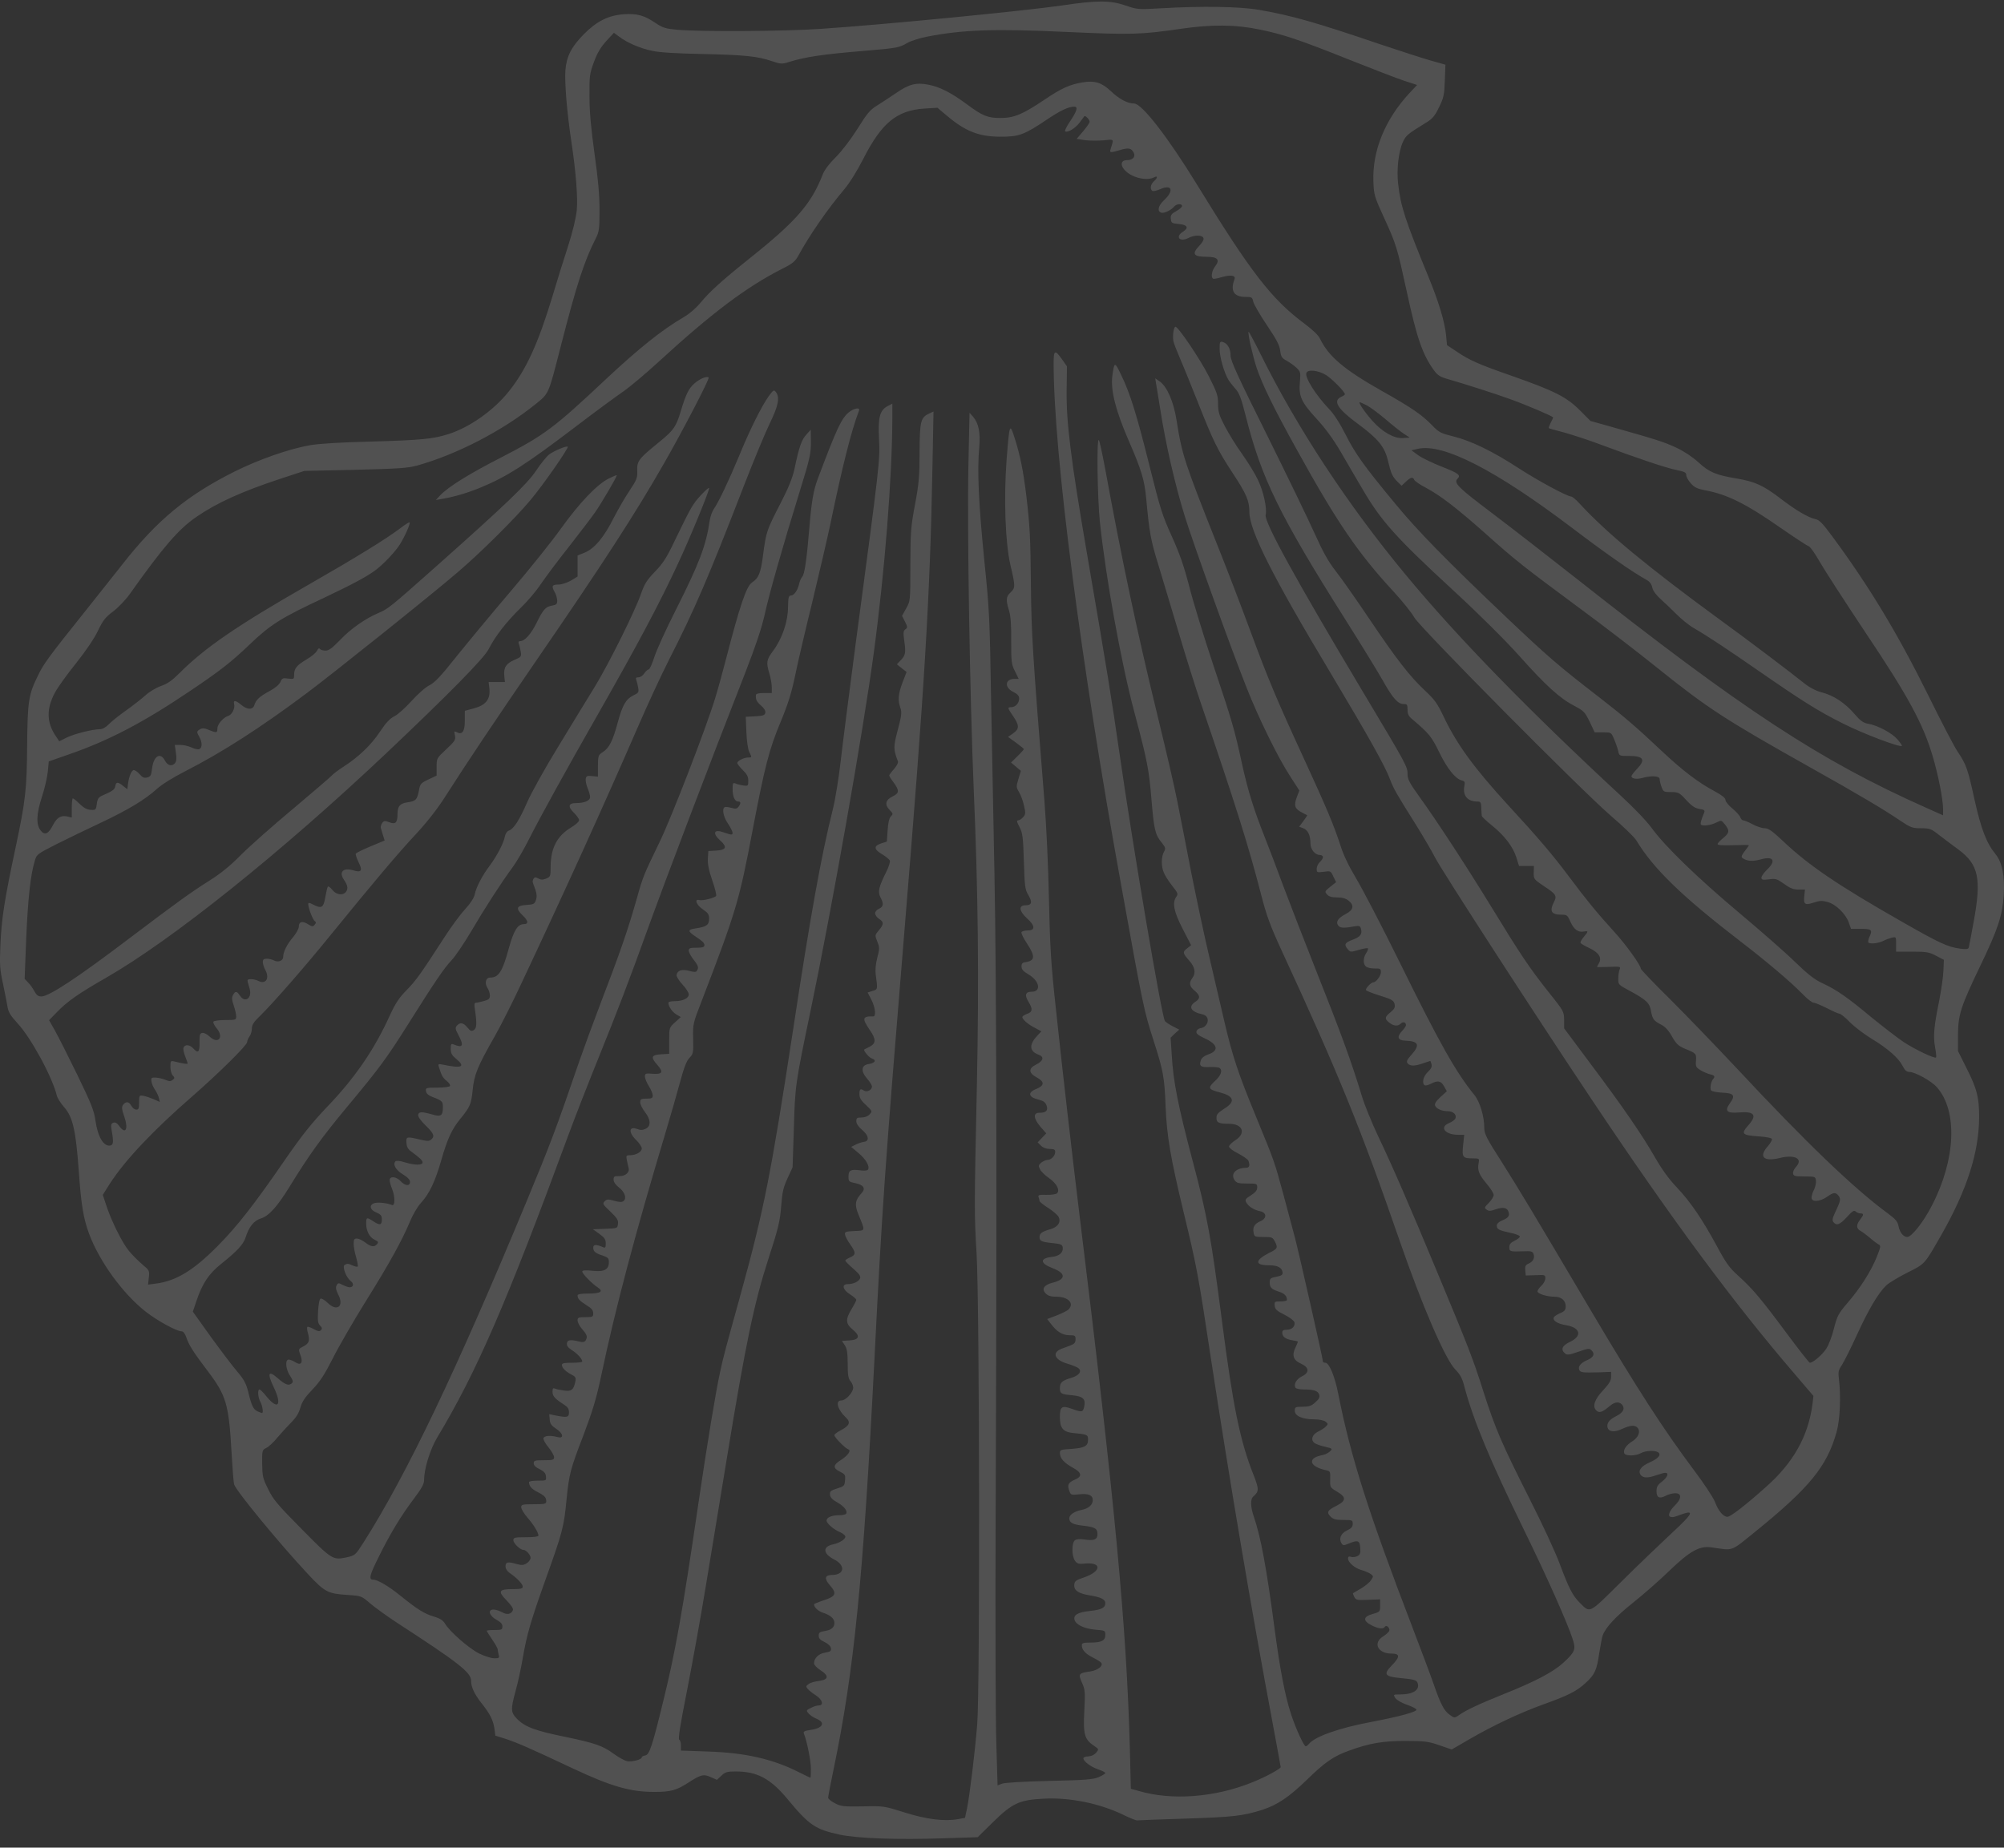 <svg width="180" height="166" viewBox="0 0 180 166" fill="none" xmlns="http://www.w3.org/2000/svg">
<rect x="0" y="0" width="180" height="166" fill="#333333" stroke="none"/>
<g opacity="0.15">
<path d="M95.411 0.488C92.021 0.982 79.433 2.211 73.75 2.592C70.501 2.818 62.948 2.86 60.852 2.677C59.783 2.578 59.544 2.507 58.883 2.07C57.87 1.377 57.237 1.208 56.042 1.279C54.649 1.377 53.608 1.9 52.441 3.072C51.302 4.231 50.88 5.078 50.781 6.349C50.711 7.437 50.922 10.092 51.316 12.691C51.738 15.502 51.907 17.719 51.808 18.877C51.738 19.569 51.456 20.756 51.035 22.083C50.655 23.241 50.022 25.275 49.628 26.603C48.348 30.84 47.265 33.213 45.718 35.148C44.367 36.857 42.187 38.397 40.274 39.004C38.896 39.442 37.827 39.541 33.453 39.668C30.513 39.738 28.614 39.865 27.798 40.007C25.927 40.346 23.227 41.292 21.103 42.351C16.827 44.484 14.098 46.73 10.976 50.727C10.301 51.588 8.866 53.396 7.783 54.752C4.464 58.905 3.929 59.611 3.437 60.642C2.565 62.407 2.48 62.916 2.438 66.998C2.41 70.882 2.297 71.913 1.439 75.966C0.399 80.839 0.131 82.534 0.033 85.006C-0.037 86.644 -0.009 87.11 0.258 88.325C0.413 89.102 0.61 90.034 0.666 90.401C0.75 90.938 0.933 91.235 1.566 91.927C2.79 93.24 4.703 96.771 5.111 98.452C5.167 98.664 5.462 99.13 5.758 99.469C6.545 100.359 6.812 101.559 7.08 105.246C7.291 108.254 7.488 109.441 7.994 110.825C8.922 113.325 11.018 116.22 13.086 117.844C14.113 118.649 15.857 119.61 16.307 119.61C16.461 119.61 16.616 119.808 16.729 120.132C16.954 120.825 17.319 121.418 18.67 123.197C20.315 125.372 20.555 126.163 20.794 130.415C20.878 131.884 20.977 133.225 21.033 133.367C21.201 133.946 25.098 138.677 27.643 141.403C29.177 143.042 29.43 143.183 31.23 143.296C32.454 143.381 32.468 143.381 33.27 144.073C33.72 144.454 34.747 145.189 35.534 145.711C41.231 149.412 42.314 150.259 42.314 151.008C42.314 151.573 42.609 152.208 43.256 153.027C44.002 153.96 44.297 154.539 44.41 155.301L44.494 155.937L45.479 156.248C46.491 156.587 47.602 157.067 51.527 158.917C54.903 160.499 56.618 160.993 58.77 160.993C60.247 160.993 60.754 160.852 61.823 160.16C62.962 159.426 63.201 159.369 63.848 159.666L64.397 159.906L64.791 159.539C65.142 159.2 65.297 159.157 66.099 159.157C68.012 159.157 69.207 159.793 70.74 161.643C72.695 164.002 73.23 164.355 75.438 164.835C77.056 165.174 80.628 165.301 84.721 165.16L87.816 165.061L89.222 163.677C90.938 161.996 91.571 161.714 93.737 161.601C96.1 161.474 98.801 162.024 100.967 163.084C101.544 163.366 102.078 163.578 102.149 163.55C102.233 163.536 104.132 163.465 106.368 163.394C110.743 163.253 111.615 163.154 113.331 162.618C114.737 162.166 115.764 161.474 117.424 159.863C118.985 158.338 119.801 157.773 121.151 157.293C122.994 156.615 124.245 156.403 126.285 156.417C127.987 156.417 128.296 156.459 129.281 156.798L130.392 157.18L131.953 156.276C134.119 155.019 136.426 153.931 138.592 153.14C140.885 152.321 141.616 151.94 142.418 151.205C143.248 150.443 143.417 150.075 143.642 148.536C143.754 147.816 143.895 147.095 143.951 146.94C144.204 146.22 145.147 145.217 146.652 144.016C147.552 143.296 149.015 142.025 149.887 141.177C151.758 139.369 152.63 138.875 153.685 139.016C155.766 139.313 155.372 139.454 157.651 137.618C162.518 133.677 164.107 131.742 164.965 128.649C165.275 127.533 165.359 125.457 165.176 123.932C165.092 123.268 165.12 123.113 165.443 122.632C165.64 122.322 166.259 121.093 166.808 119.892C167.849 117.618 168.721 116.149 169.438 115.472C169.663 115.26 170.507 114.751 171.309 114.342C172.926 113.537 172.842 113.621 174.347 110.994C176.682 106.898 177.765 103.523 177.765 100.316C177.765 98.607 177.568 97.816 176.668 96.037L175.866 94.427V93C175.88 91.164 176.105 90.444 177.905 86.701C179.439 83.509 179.846 82.294 179.973 80.472C180.086 78.735 179.846 77.492 179.242 76.743C178.426 75.755 177.948 74.498 177.357 71.871C176.752 69.088 176.611 68.693 175.838 67.534C175.528 67.082 174.361 64.837 173.236 62.549C170.479 56.97 167.891 52.676 164.571 48.184C163.727 47.041 163.418 46.716 163.08 46.645C162.447 46.518 161.308 45.854 159.93 44.795C158.382 43.608 157.637 43.269 155.963 42.987C154.107 42.676 153.516 42.422 152.545 41.532C152.025 41.052 151.279 40.558 150.562 40.219C149.479 39.71 148.762 39.484 144.655 38.326L142.854 37.818L141.982 36.942C140.716 35.657 139.703 35.148 135.653 33.721C132.811 32.733 131.967 32.352 130.842 31.589L129.97 31.01L129.886 30.12C129.759 28.877 129.225 27.111 128.296 24.852C126.215 19.781 125.807 18.538 125.582 16.533C125.427 15.219 125.624 13.581 126.018 12.733C126.299 12.154 126.426 12.041 128.128 10.996C128.662 10.671 128.887 10.403 129.253 9.64C129.675 8.778 129.731 8.524 129.773 7.253L129.829 5.812L128.479 5.431C127.748 5.219 125.722 4.569 124.006 3.99C118.014 1.957 116.003 1.392 113.063 0.883C111.39 0.587 107.929 0.53 104.343 0.742C102.191 0.869 102.149 0.855 101.08 0.488C99.715 0.022 98.52 0.022 95.411 0.488ZM113.19 2.663C115.272 3.086 116.847 3.623 121.151 5.346C123.247 6.18 125.469 7.041 126.116 7.253L127.284 7.634L126.608 8.355C124.4 10.728 123.247 13.566 123.359 16.321C123.402 17.507 123.444 17.663 124.358 19.654C125.427 21.999 125.483 22.196 126.369 26.25C127.256 30.36 127.776 31.857 128.789 33.255C129.14 33.736 129.351 33.863 130.097 34.075C131.475 34.47 134.373 35.388 135.709 35.883C137.087 36.377 139.507 37.408 139.507 37.507C139.507 37.535 139.408 37.761 139.282 37.987C139.169 38.227 139.085 38.439 139.113 38.467C139.141 38.495 139.76 38.665 140.519 38.863C141.265 39.075 142.756 39.555 143.825 39.964C147.088 41.179 149.648 42.041 150.576 42.224C151.322 42.38 151.462 42.45 151.462 42.69C151.462 42.86 151.659 43.185 151.884 43.439C152.194 43.792 152.475 43.919 153.136 44.046C155.133 44.413 156.821 45.247 160.014 47.478C161.196 48.297 162.293 49.018 162.433 49.06C162.588 49.103 163.024 49.724 163.432 50.444C163.84 51.165 165.697 54.032 167.567 56.843C171.379 62.535 172.715 64.992 173.587 67.916C174.094 69.611 174.53 71.828 174.53 72.732V73.255L172.954 72.549C163.474 68.325 156.568 63.792 141.546 51.941C139.071 49.992 135.653 47.337 133.951 46.052C130.955 43.792 130.547 43.382 130.913 43.015C131.236 42.69 131.011 42.521 129.534 41.942C128.704 41.617 127.734 41.151 127.396 40.911L126.777 40.459L127.382 40.317C129.661 39.823 134.401 42.267 141.251 47.464C144.233 49.724 146.652 51.419 147.918 52.111C148.185 52.266 148.354 52.492 148.41 52.789C148.466 53.072 148.748 53.453 149.17 53.834C149.535 54.159 150.182 54.781 150.618 55.218C151.04 55.642 151.715 56.179 152.095 56.405C153.375 57.139 155.147 58.326 157.862 60.204C161.899 63.001 163.291 63.876 165.542 65.006C167.356 65.924 170.676 67.181 170.83 67.012C170.859 66.984 170.676 66.715 170.423 66.419C169.93 65.854 168.636 65.162 167.778 65.02C167.37 64.95 167.103 64.766 166.583 64.159C165.739 63.17 164.698 62.478 163.643 62.21C163.108 62.069 162.56 61.786 162.096 61.419C160.647 60.261 156.948 57.464 154.416 55.628C148.044 50.967 144.289 47.874 141.87 45.233C141.56 44.894 141.223 44.611 141.124 44.611C140.772 44.611 138.156 43.199 136.412 42.069C134.077 40.543 132.108 39.597 130.561 39.216C129.422 38.933 129.253 38.849 128.676 38.255C127.748 37.281 126.777 36.617 124.063 35.092C120.743 33.213 119.351 32.041 118.577 30.459C118.436 30.134 117.916 29.64 117.199 29.103C114.217 26.886 112.388 24.527 107.508 16.575C104.877 12.281 102.556 9.301 101.867 9.301C101.276 9.301 100.531 8.906 99.772 8.185C98.97 7.423 98.337 7.225 97.282 7.394C96.1 7.578 95.327 7.931 93.766 8.99C91.825 10.29 91.079 10.601 89.841 10.601C88.702 10.601 88.224 10.403 86.789 9.329C85.453 8.341 84.384 7.79 83.371 7.606C82.274 7.394 81.641 7.564 80.474 8.369C79.897 8.764 79.109 9.273 78.73 9.513C78.153 9.866 77.857 10.219 77.028 11.561C76.409 12.535 75.635 13.552 75.087 14.103C74.496 14.682 74.06 15.261 73.905 15.657C72.878 18.298 71.556 19.838 67.421 23.143C64.875 25.177 63.764 26.179 62.948 27.168C62.512 27.691 61.907 28.213 61.344 28.538C59.474 29.625 57.364 31.32 54.537 33.962C49.698 38.51 48.939 39.075 44.916 41.151C42.131 42.577 40.274 43.736 39.557 44.484L39.149 44.922L39.712 44.823C40.851 44.625 41.99 44.286 43.158 43.806C45.521 42.831 47.209 41.758 51.808 38.255C53.51 36.956 55.381 35.586 55.957 35.19C56.534 34.795 57.969 33.594 59.122 32.535C63.919 28.128 67.041 25.784 70.262 24.145C71.176 23.693 71.415 23.496 71.697 22.987C72.738 21.081 74.369 18.736 75.818 17.027C76.324 16.42 76.971 15.389 77.562 14.23C79.18 11.052 80.558 9.908 83.034 9.753L84.201 9.682L85.059 10.403C86.719 11.801 87.914 12.267 89.785 12.281C91.529 12.295 91.979 12.126 94.075 10.713C95.257 9.922 95.974 9.584 96.494 9.584C96.86 9.584 96.733 9.979 96.072 10.968C95.805 11.363 95.622 11.745 95.664 11.787C95.847 11.97 96.607 11.518 96.972 11.01C97.183 10.728 97.38 10.473 97.394 10.445C97.479 10.346 97.873 10.742 97.873 10.939C97.873 11.038 97.605 11.42 97.282 11.801L96.705 12.479L97.465 12.592C97.887 12.648 98.632 12.648 99.124 12.606C100.109 12.507 100.053 12.437 99.757 13.397C99.645 13.736 99.729 13.736 100.601 13.482C101.347 13.256 101.614 13.298 101.825 13.708C102.022 14.075 101.755 14.386 101.248 14.386C100.419 14.386 100.686 15.261 101.67 15.756C102.331 16.095 103.203 16.18 103.654 15.939C104.005 15.742 104.005 15.968 103.64 16.292C103.33 16.575 103.274 16.999 103.513 17.154C103.597 17.196 103.907 17.126 104.202 16.999C105.271 16.518 105.482 17.126 104.54 18.002C104.033 18.482 103.921 18.962 104.287 19.103C104.526 19.202 105.187 18.891 105.454 18.566C105.679 18.298 106.171 18.27 106.171 18.51C106.171 18.609 105.932 18.821 105.637 18.976C105.229 19.202 105.13 19.343 105.159 19.612C105.201 20.049 105.215 20.064 105.96 20.134C106.678 20.219 106.79 20.473 106.242 20.826C105.538 21.278 105.96 21.773 106.72 21.391C107.268 21.095 107.986 21.095 108.098 21.391C108.14 21.518 108.014 21.787 107.733 22.069C107.015 22.818 107.184 23.072 108.408 23.072C109.364 23.072 109.603 23.34 109.153 23.919C108.844 24.315 108.745 24.894 108.956 25.035C109.027 25.078 109.378 25.007 109.758 24.894C110.546 24.668 111.024 24.739 110.883 25.092C110.489 26.123 110.827 26.674 111.854 26.674C112.43 26.674 112.487 26.702 112.571 27.111C112.627 27.352 113.176 28.298 113.795 29.216C114.667 30.515 114.934 31.024 114.99 31.518C115.061 32.055 115.131 32.168 115.567 32.408C115.834 32.549 116.228 32.832 116.453 33.044C116.805 33.383 116.833 33.467 116.763 34.244C116.636 35.6 116.861 36.094 118.211 37.577C119.041 38.467 119.745 39.442 120.42 40.586C120.954 41.518 121.84 43.029 122.375 43.933C124.034 46.786 125.385 48.297 130.505 53.015C132.98 55.303 135.132 57.45 136.482 58.947C138.845 61.602 140.111 62.746 141.419 63.424C142.249 63.862 142.348 63.961 142.784 64.837L143.234 65.797H143.979C144.725 65.797 144.725 65.797 144.978 66.405C145.119 66.729 145.287 67.21 145.344 67.464C145.442 67.916 145.442 67.916 146.314 67.916C147.636 67.916 147.833 68.255 147.032 69.088C146.764 69.371 146.539 69.653 146.539 69.738C146.539 69.964 147.003 70.034 147.524 69.893C148.326 69.667 149.071 69.71 149.071 69.992C149.071 70.119 149.141 70.444 149.24 70.698C149.395 71.136 149.451 71.164 150.112 71.164C150.759 71.164 150.843 71.207 151.448 71.871C151.94 72.407 152.236 72.605 152.63 72.676C153.052 72.732 153.15 72.803 153.08 72.986C152.798 73.664 152.7 74.017 152.784 74.088C152.939 74.243 153.685 74.144 154.149 73.904C154.613 73.678 154.613 73.678 154.936 74.074C155.372 74.625 155.344 74.837 154.768 75.303C154.5 75.515 154.275 75.755 154.275 75.839C154.275 75.938 154.782 75.966 155.682 75.938C156.456 75.91 157.088 75.91 157.088 75.938C157.088 75.966 156.92 76.207 156.709 76.475C156.399 76.899 156.371 76.998 156.54 77.111C156.948 77.379 157.426 77.407 158.157 77.21C159.297 76.885 159.564 77.337 158.706 78.142C158.439 78.41 158.214 78.721 158.214 78.848C158.214 79.046 158.312 79.074 158.889 79.003C159.494 78.918 159.606 78.961 160.253 79.413C160.788 79.808 161.097 79.921 161.547 79.921H162.124L162.068 80.444C161.969 81.249 162.11 81.362 162.898 81.094C163.46 80.91 163.657 80.896 164.192 81.051C164.937 81.263 165.823 82.153 166.076 82.93L166.259 83.452H167.159C168.13 83.452 168.214 83.537 167.891 84.229C167.806 84.427 167.778 84.625 167.82 84.681C167.975 84.836 168.721 84.752 169.143 84.54C169.354 84.427 169.705 84.3 169.93 84.243C170.31 84.159 170.31 84.159 170.31 84.822V85.5H171.759C173.039 85.5 173.278 85.543 173.897 85.868L174.6 86.235L174.558 87.209C174.544 87.746 174.361 88.961 174.178 89.921C173.7 92.252 173.63 93.113 173.812 94.102C173.897 94.568 173.939 94.978 173.897 95.006C173.77 95.133 172.026 94.3 170.985 93.622C170.423 93.24 169.143 92.252 168.13 91.432C165.95 89.61 164.965 88.932 163.727 88.353C163.01 88.028 162.419 87.576 161.238 86.433C160.394 85.599 158.143 83.636 156.245 82.04C152.489 78.89 149.577 76.065 148.368 74.413C147.946 73.82 146.736 72.549 145.625 71.532C137.34 63.862 130.884 57.238 126.229 51.603C121.024 45.317 116.481 38.397 113.246 31.857C112.67 30.699 112.177 29.781 112.149 29.809C112.051 29.908 112.501 31.914 112.866 33.029C113.373 34.541 114.428 36.716 116.552 40.529C120.096 46.942 122.009 49.738 125.202 53.184C126.004 54.06 126.819 55.077 127.03 55.473C127.537 56.377 142.052 71.037 144.725 73.325C145.78 74.229 146.793 75.204 146.975 75.501C148.494 78.029 151.054 80.514 156.245 84.512C158.706 86.404 160.844 88.212 161.927 89.328C162.335 89.752 162.771 90.091 162.912 90.091C163.038 90.091 163.573 90.317 164.107 90.585C164.628 90.853 165.134 91.079 165.232 91.079C165.331 91.079 165.753 91.418 166.161 91.842C166.569 92.252 167.441 92.915 168.088 93.311C169.565 94.201 170.521 95.048 170.887 95.754C171.084 96.15 171.252 96.305 171.492 96.305C172.012 96.305 173.489 97.124 173.981 97.689C175.852 99.822 175.669 104.186 173.517 108.325C172.757 109.808 171.703 111.135 171.309 111.135C170.957 111.135 170.634 110.726 170.521 110.147C170.451 109.751 170.254 109.525 169.565 109.017C166.54 106.799 162.251 102.689 156.034 96.023C154.177 94.045 151.476 91.235 150.028 89.794C148.565 88.353 147.383 87.11 147.383 87.04C147.383 86.743 146.047 84.865 145.006 83.735C143.375 81.941 142.46 80.811 140.899 78.721C139.521 76.871 138.142 75.246 135.484 72.365C132.432 69.032 130.884 66.927 129.689 64.427C129.098 63.184 128.859 62.859 128.001 62.054C126.637 60.783 125.427 59.23 122.923 55.501C121.742 53.749 120.406 51.843 119.941 51.264C119.323 50.473 118.83 49.597 118.113 48.001C117.578 46.8 115.651 42.817 113.837 39.159C111.193 33.849 110.532 32.408 110.532 31.956C110.532 31.32 110.25 30.84 109.828 30.727C109.575 30.657 109.547 30.727 109.547 31.349C109.547 32.083 109.955 33.495 110.349 34.145C110.475 34.343 110.771 34.71 110.982 34.95C111.305 35.303 111.488 35.784 111.868 37.281C113.288 42.944 114.906 46.264 120.828 55.642C122.178 57.775 123.669 60.204 124.161 61.066C125.103 62.746 125.554 63.255 126.088 63.255C126.383 63.255 126.426 63.311 126.426 63.763C126.426 64.159 126.524 64.357 126.876 64.639C128.367 65.91 128.592 66.179 129.281 67.605C129.998 69.074 130.73 69.978 131.306 70.119C131.56 70.19 131.602 70.275 131.531 70.614C131.363 71.475 131.813 72.012 132.685 72.012C132.994 72.012 133.036 72.082 133.05 72.577C133.065 72.888 133.079 73.212 133.093 73.297C133.093 73.368 133.515 73.777 134.021 74.173C135.16 75.105 135.892 76.065 136.201 77.04L136.44 77.803H137.101H137.777L137.762 78.396C137.748 78.975 137.777 79.003 138.649 79.596C139.76 80.317 139.872 80.486 139.577 81.037C139.155 81.885 139.338 82.181 140.294 82.181C140.744 82.181 140.801 82.238 141.054 82.803C141.349 83.495 141.757 83.791 142.263 83.692C142.685 83.622 142.685 83.664 142.249 84.187C142.052 84.413 141.926 84.653 141.968 84.724C141.996 84.78 142.376 85.006 142.812 85.204C143.642 85.613 143.909 86.079 143.6 86.574C143.515 86.715 143.445 86.856 143.445 86.87C143.445 86.899 143.923 86.884 144.514 86.87C145.513 86.828 145.583 86.842 145.484 87.082C145.414 87.223 145.358 87.591 145.358 87.901C145.344 88.466 145.344 88.466 146.455 89.059C147.876 89.836 148.185 90.119 148.298 90.853C148.424 91.559 148.551 91.729 149.226 92.068C149.577 92.252 149.887 92.591 150.182 93.127C150.548 93.777 150.745 93.961 151.293 94.201C152.362 94.638 152.377 94.653 152.334 95.302C152.292 95.825 152.334 95.896 152.742 96.15C152.995 96.305 153.389 96.475 153.6 96.517C154.008 96.616 154.078 96.715 153.867 96.955C153.685 97.153 153.572 97.774 153.685 97.958C153.741 98.057 154.191 98.141 154.697 98.169C155.752 98.212 155.893 98.424 155.387 99.116C154.88 99.808 155.091 100.034 156.16 99.949C157.609 99.822 157.862 100.189 157.004 101.136C156.357 101.87 156.484 101.997 157.961 102.096C158.636 102.138 159.128 102.237 159.156 102.336C159.184 102.421 159.015 102.717 158.776 103C157.946 103.932 158.411 104.384 159.831 104.045C161.238 103.692 161.997 104.116 161.308 104.85C161.139 105.034 161.027 105.288 161.055 105.443C161.097 105.655 161.238 105.698 162.082 105.698C163.038 105.698 163.066 105.712 163.108 106.079C163.137 106.291 163.052 106.644 162.94 106.884C162.813 107.11 162.715 107.435 162.715 107.604C162.715 108.014 163.432 107.986 164.093 107.534C164.698 107.11 164.853 107.096 165.134 107.421C165.359 107.703 165.331 107.887 164.839 108.918C164.585 109.455 164.557 109.638 164.684 109.808C164.979 110.147 165.246 110.034 165.893 109.342C166.372 108.805 166.54 108.706 166.681 108.847C166.766 108.932 166.962 109.017 167.103 109.017C167.427 109.017 167.413 109.144 167.075 109.582C166.709 110.048 166.723 110.387 167.117 110.585C167.286 110.683 167.652 110.952 167.933 111.192C168.2 111.432 168.552 111.7 168.707 111.785C168.96 111.926 168.946 111.969 168.566 112.943C168.045 114.229 167.103 115.712 165.95 117.053C165.12 118.028 165.021 118.212 164.726 119.356C164.557 120.048 164.248 120.867 164.023 121.192C163.657 121.743 162.841 122.435 162.56 122.435C162.49 122.435 161.533 121.206 160.422 119.709C158.143 116.644 157.44 115.81 156.118 114.61C155.344 113.918 155.021 113.466 154.233 111.997C152.883 109.511 151.856 108 150.618 106.686C149.901 105.938 149.254 105.034 148.663 104.003C147.468 101.927 145.864 99.582 142.924 95.656L140.491 92.393V91.63C140.477 90.882 140.463 90.839 139.071 89.102C137.411 87.012 136.553 85.74 133.951 81.475C131.728 77.845 129.056 73.749 127.495 71.588C126.608 70.359 126.426 70.006 126.426 69.568C126.426 68.862 126.383 68.791 122.262 61.899C116.341 51.984 113.528 46.857 113.682 46.264C113.823 45.685 113.485 44.145 112.993 43.128C112.74 42.577 112.093 41.532 111.572 40.798C111.038 40.063 110.349 38.933 110.011 38.284C109.491 37.295 109.406 36.984 109.406 36.278C109.406 35.529 109.308 35.247 108.562 33.778C107.817 32.295 105.834 29.357 105.581 29.357C105.426 29.357 105.299 30.191 105.398 30.657C105.454 30.897 105.693 31.518 105.918 32.027C106.143 32.535 106.875 34.329 107.536 35.995C108.956 39.611 109.378 40.459 110.686 42.45C111.952 44.371 112.219 44.992 112.219 45.981C112.219 47.648 114.259 51.716 119.534 60.501C122.923 66.179 124.442 68.876 124.864 70.049C125.174 70.868 125.399 71.263 127.199 74.13C127.804 75.105 128.592 76.433 128.929 77.097C129.59 78.353 138.044 91.418 143.009 98.847C150.098 109.469 155.668 116.997 161.097 123.324L162.883 125.415L162.799 126.149C162.419 129.031 161.083 131.418 158.622 133.593C156.779 135.245 155.429 136.276 155.161 136.276C154.782 136.276 154.346 135.754 154.036 134.934C153.882 134.539 153.052 133.282 152.18 132.124C149.381 128.381 147.06 124.779 142.953 117.844C137.523 108.65 136.454 106.884 134.921 104.455C133.529 102.28 133.318 101.87 133.318 101.347C133.318 100.288 132.924 98.975 132.418 98.367C130.744 96.291 129.337 93.805 125.666 86.348C124.091 83.156 122.347 79.808 121.798 78.904C121.123 77.774 120.659 76.8 120.377 75.896C119.801 74.13 119.21 72.704 117.072 68.057C114.653 62.803 113.893 60.995 112.248 56.532C111.474 54.441 110.208 51.136 109.434 49.202C106.382 41.518 106.171 40.897 105.679 37.761C105.426 36.123 104.835 34.753 104.188 34.286L103.766 33.99L103.836 34.456C103.893 34.724 104.047 35.755 104.216 36.772C104.694 39.865 105.538 43.552 106.439 46.447C107.184 48.848 110.588 58.312 111.966 61.772C113.049 64.526 114.793 68.071 115.862 69.71L116.706 71.023L116.467 71.659C116.2 72.393 116.298 72.662 116.945 73.001C117.171 73.114 117.382 73.227 117.41 73.241C117.424 73.255 117.283 73.495 117.072 73.763L116.692 74.272L117.058 74.413C117.48 74.568 117.705 75.049 117.705 75.769C117.705 76.305 118.113 76.814 118.549 76.814C118.704 76.814 118.83 76.899 118.83 76.998C118.83 77.111 118.704 77.308 118.549 77.45C118.394 77.591 118.268 77.859 118.268 78.057C118.268 78.396 118.296 78.396 118.901 78.325C119.505 78.24 119.534 78.24 119.759 78.749L120.012 79.257L119.477 79.681C118.985 80.077 118.971 80.105 119.196 80.359C119.365 80.557 119.632 80.627 120.096 80.627C120.56 80.627 120.87 80.712 121.137 80.924C121.657 81.334 121.573 81.757 120.884 82.111C120.195 82.478 119.97 82.803 120.181 83.127C120.349 83.382 120.659 83.41 121.657 83.226C122.108 83.156 122.178 83.184 122.248 83.466C122.375 83.933 122.178 84.173 121.503 84.427C120.785 84.695 120.701 84.851 121.039 85.26C121.292 85.557 121.306 85.557 122.037 85.345C122.445 85.218 122.825 85.161 122.867 85.204C122.909 85.246 122.839 85.444 122.712 85.627C122.431 86.065 122.417 86.616 122.698 86.842C122.811 86.941 123.162 87.012 123.472 87.012C123.978 86.997 124.034 87.04 124.034 87.35C124.034 87.675 123.598 88.254 123.359 88.254C123.148 88.254 122.614 88.834 122.698 88.961C122.74 89.031 123.317 89.257 123.964 89.455C125.005 89.78 125.174 89.879 125.258 90.189C125.329 90.5 125.258 90.641 124.907 90.938C124.386 91.362 124.358 91.517 124.71 91.814C125.103 92.167 125.525 92.237 125.779 91.997C126.004 91.757 126.285 91.814 126.285 92.11C126.285 92.195 126.116 92.435 125.919 92.647C125.441 93.156 125.554 93.48 126.215 93.495C127.424 93.537 127.579 93.876 126.763 94.78C126.369 95.232 126.299 95.373 126.44 95.543C126.651 95.797 127.087 95.797 127.832 95.528C128.156 95.415 128.451 95.317 128.465 95.317C128.493 95.317 128.535 95.458 128.578 95.613C128.634 95.839 128.55 96.037 128.24 96.319C127.832 96.701 127.692 97.336 127.973 97.506C128.043 97.548 128.296 97.492 128.521 97.365C129.14 97.054 129.422 97.096 129.703 97.591L129.956 98.042L129.379 98.565C128.986 98.932 128.845 99.158 128.901 99.328C129.014 99.624 129.52 99.836 130.069 99.836C130.533 99.836 130.856 100.161 130.73 100.472C130.687 100.599 130.42 100.797 130.139 100.91C129.267 101.277 129.801 101.955 130.983 101.955H131.517L131.419 102.887C131.306 103.975 131.377 104.073 132.291 104.073C132.882 104.073 132.882 104.088 132.811 104.497C132.685 105.133 132.84 105.528 133.529 106.347C133.88 106.757 134.162 107.209 134.162 107.364C134.162 107.506 133.965 107.83 133.726 108.071C133.332 108.466 133.304 108.522 133.529 108.678C133.712 108.819 133.88 108.819 134.345 108.65C135.006 108.424 135.371 108.494 135.498 108.876C135.61 109.243 135.498 109.412 134.921 109.652C134.612 109.78 134.443 109.949 134.443 110.118C134.443 110.443 134.64 110.542 135.695 110.768C136.117 110.853 136.482 110.994 136.511 111.079C136.539 111.15 136.342 111.333 136.061 111.46C135.695 111.644 135.568 111.785 135.568 112.053C135.568 112.449 135.639 112.463 136.848 112.421C137.481 112.392 137.65 112.421 137.734 112.633C137.875 113 137.72 113.339 137.312 113.522C137.017 113.65 136.961 113.762 137.003 114.144L137.045 114.596L137.931 114.568C138.761 114.525 138.803 114.539 138.803 114.85C138.803 115.034 138.649 115.33 138.452 115.514C138.255 115.697 138.1 115.923 138.1 116.022C138.1 116.234 138.944 116.503 139.633 116.503C140.238 116.503 140.632 116.842 140.632 117.364C140.632 117.689 140.533 117.816 140.154 117.971C139.9 118.084 139.633 118.24 139.577 118.339C139.408 118.621 139.872 118.932 140.66 119.059C141.954 119.271 142.137 120.034 141.026 120.556C140.308 120.895 140.154 121.248 140.576 121.601C140.758 121.757 140.955 121.728 141.771 121.446C142.671 121.135 142.756 121.121 142.967 121.333C143.276 121.644 143.135 121.954 142.573 122.195C141.996 122.435 141.729 122.76 141.841 123.056C141.94 123.31 142.123 123.339 143.628 123.296L144.711 123.254V123.692C144.711 124.045 144.542 124.313 144.008 124.892C143.22 125.726 143.009 126.347 143.375 126.714C143.642 126.983 143.909 126.898 144.626 126.291C145.077 125.909 145.513 125.909 145.752 126.276C145.963 126.615 145.738 126.954 145.133 127.251C144.556 127.533 144.303 127.872 144.387 128.24C144.5 128.649 144.992 128.706 145.695 128.381C146.455 128.028 146.863 128.014 147.102 128.296C147.369 128.621 147.158 129.158 146.61 129.497C146.061 129.836 145.78 130.259 145.892 130.57C145.991 130.824 146.919 130.824 147.383 130.556C147.777 130.33 148.621 130.288 148.916 130.471C149.254 130.683 148.973 131.036 148.171 131.389C147.369 131.742 147.088 132.166 147.383 132.533C147.608 132.802 148.03 132.802 148.79 132.533C149.113 132.42 149.479 132.321 149.577 132.321C149.929 132.321 149.774 132.731 149.282 133.112C148.888 133.409 148.79 133.579 148.79 133.974C148.79 134.553 149.043 134.68 149.62 134.384C149.845 134.256 150.239 134.158 150.478 134.158C151.082 134.158 151.054 134.666 150.407 135.288C149.915 135.768 149.76 136.262 150.098 136.29C150.323 136.319 150.309 136.319 151.012 136.064C152.25 135.627 152.053 135.994 150.14 137.759C149.141 138.691 147.102 140.641 145.625 142.109C142.657 145.047 142.854 144.948 141.898 144.002C141.265 143.381 140.899 142.66 140.125 140.584C139.76 139.567 138.522 136.898 137.383 134.652C134.879 129.694 134.302 128.339 133.247 125.048C132.347 122.18 131.869 120.952 129.07 114.243C126.594 108.282 125.047 104.723 123.767 102.04C123.219 100.881 122.572 99.299 122.333 98.508C121.348 95.274 120.462 92.859 118.127 86.983C117.185 84.611 115.919 81.334 115.3 79.695C114.695 78.057 113.935 76.051 113.612 75.246C112.641 72.803 112.093 71.066 111.572 68.693C110.883 65.515 110.7 64.893 108.97 59.724C108.126 57.196 107.156 54.032 106.818 52.69C106.34 50.84 105.96 49.752 105.243 48.17C104.399 46.306 104.202 45.67 103.274 41.956C102.134 37.365 101.516 35.346 100.7 33.679C100.123 32.479 100.095 32.479 99.912 33.75C99.743 35.063 100.193 36.843 101.389 39.611C102.5 42.154 102.796 43.114 102.95 44.752C103.232 47.831 103.358 48.552 104.047 50.755C104.427 51.998 105.257 54.766 105.89 56.899C106.523 59.032 107.395 61.8 107.817 63.043C110.968 72.252 112.135 75.966 113.26 80.317C113.767 82.294 114.076 83.127 115.131 85.43C120.265 96.545 122.262 101.475 125.722 111.489C127.734 117.308 129.829 122.166 130.73 123.056C131.18 123.522 131.349 123.847 131.545 124.624C132.333 127.604 133.838 131.206 136.862 137.406C138.93 141.629 140.772 145.768 141.265 147.279C141.56 148.197 141.476 148.423 140.393 149.412C139.492 150.231 137.861 151.092 135.02 152.222C132.755 153.14 131.672 153.649 131.039 154.101C130.645 154.369 130.645 154.369 130.223 154.073C129.703 153.705 129.408 153.14 128.775 151.318C128.507 150.542 127.635 148.225 126.848 146.163C122.951 136.008 121.32 130.895 120.223 125.33C119.913 123.692 119.393 122.435 119.041 122.435C118.929 122.435 118.83 122.392 118.83 122.35C118.83 122.096 116.664 112.52 116.313 111.206C116.087 110.344 115.609 108.565 115.258 107.251C114.47 104.356 114.484 104.384 112.824 100.345C111.207 96.418 110.714 94.949 109.955 91.701C109.631 90.302 109.027 87.732 108.619 85.966C108.197 84.201 107.479 80.797 107.001 78.41C106.537 76.023 105.974 73.099 105.735 71.941C105.51 70.769 104.723 67.379 103.991 64.385C102.12 56.73 100.742 50.176 99.265 42.111C98.998 40.685 98.745 39.526 98.688 39.526C98.492 39.526 98.576 44.71 98.787 46.843C99.307 51.8 100.672 59.413 101.867 63.905C103.049 68.34 103.203 69.102 103.429 71.871C103.654 74.526 103.752 74.978 104.329 75.684C104.694 76.15 104.723 76.221 104.54 76.546C104.301 76.984 104.287 77.831 104.54 78.41C104.638 78.664 104.976 79.187 105.285 79.582C105.792 80.218 105.834 80.317 105.665 80.557C105.271 81.094 105.426 81.899 106.228 83.452L106.987 84.921L106.65 85.189C106.199 85.528 106.228 85.641 106.804 86.291C107.339 86.884 107.437 87.421 107.086 87.887C106.776 88.311 106.832 88.622 107.297 89.003C107.817 89.441 107.831 89.709 107.367 90.006C106.692 90.444 106.959 90.91 108.014 91.136C108.745 91.291 108.576 92.266 107.817 92.379C107.648 92.407 107.493 92.534 107.465 92.675C107.423 92.859 107.62 93.014 108.197 93.283C109.406 93.834 109.519 94.413 108.478 94.751C108.197 94.85 107.929 95.048 107.873 95.232C107.676 95.754 107.831 95.91 108.619 95.867C109.027 95.853 109.434 95.882 109.519 95.938C109.842 96.136 109.688 96.63 109.111 97.138C108.464 97.746 108.52 97.873 109.547 98.141C110.785 98.452 110.982 98.932 110.11 99.511C109.35 100.006 109.266 100.105 109.266 100.458C109.266 100.867 109.491 100.966 110.391 100.966C111.629 100.966 111.952 101.814 110.954 102.449C110.644 102.647 110.391 102.901 110.391 103.014C110.391 103.127 110.757 103.41 111.221 103.636C111.671 103.876 112.079 104.158 112.135 104.285C112.29 104.723 112.219 104.921 111.91 104.921C110.996 104.935 110.503 105.472 110.897 106.037C111.08 106.291 111.249 106.333 112.023 106.333C112.895 106.333 112.923 106.347 112.923 106.686C112.923 106.941 112.768 107.138 112.36 107.393C111.868 107.703 111.812 107.788 111.938 108.028C112.135 108.395 112.627 108.706 113.176 108.819C113.795 108.946 113.809 109.469 113.204 109.723C112.684 109.949 112.501 110.246 112.599 110.754C112.67 111.121 112.712 111.135 113.485 111.135C114.273 111.135 114.315 111.164 114.526 111.573C114.793 112.11 114.751 112.195 114.006 112.562C112.698 113.226 112.684 113.678 113.964 113.678C114.751 113.678 115.131 113.875 115.201 114.299C115.229 114.525 115.131 114.61 114.653 114.709C114.118 114.808 114.048 114.864 114.048 115.217C114.048 115.683 114.203 115.839 114.92 116.065C115.384 116.22 115.595 116.446 115.595 116.799C115.595 116.87 115.342 116.926 115.019 116.926C114.484 116.926 114.456 116.94 114.498 117.322C114.526 117.632 114.695 117.788 115.384 118.127C115.862 118.367 116.242 118.664 116.27 118.805C116.341 119.172 116.045 119.469 115.581 119.469C115.272 119.469 115.173 119.539 115.173 119.737C115.173 120.09 115.469 120.316 116.073 120.415C116.355 120.457 116.58 120.514 116.58 120.542C116.58 120.57 116.481 120.81 116.355 121.079C116.017 121.771 116.172 122.223 116.861 122.519C117.607 122.858 117.635 123.324 116.931 123.663C116.439 123.904 116.172 124.384 116.369 124.68C116.411 124.765 116.749 124.836 117.114 124.836C118.029 124.836 118.38 124.963 118.493 125.302C118.563 125.528 118.479 125.697 118.141 125.994C117.789 126.319 117.564 126.389 117.002 126.389C116.341 126.389 116.298 126.418 116.298 126.757C116.298 127.209 116.974 127.519 118.029 127.519C118.465 127.519 118.887 127.604 119.055 127.717C119.294 127.915 119.308 127.943 119.098 128.155C118.985 128.282 118.661 128.494 118.394 128.621C117.86 128.889 117.705 129.341 118.057 129.638C118.183 129.737 118.605 129.892 118.999 129.977C119.674 130.132 119.702 130.161 119.477 130.387C119.337 130.514 119.069 130.669 118.858 130.711C118.141 130.867 117.846 131.036 117.846 131.333C117.846 131.629 118.366 131.94 119.126 132.096C119.477 132.166 119.505 132.223 119.477 132.915C119.463 133.635 119.463 133.635 120.096 134.016C120.94 134.511 120.926 134.836 120.04 135.288C119.224 135.697 119.126 135.867 119.519 136.262C119.759 136.502 119.998 136.559 120.659 136.559C121.461 136.559 121.503 136.573 121.503 136.912C121.503 137.18 121.376 137.321 120.982 137.505C120.42 137.773 120.237 138.254 120.504 138.677C120.631 138.861 120.715 138.861 121.109 138.691C121.967 138.338 122.136 138.395 122.178 139.059C122.22 139.539 122.164 139.68 121.925 139.807C121.77 139.892 121.503 139.92 121.362 139.878C121.165 139.807 121.081 139.85 121.081 140.019C121.081 140.372 121.7 140.909 122.304 141.064C122.6 141.149 122.966 141.304 123.12 141.417C123.373 141.601 123.373 141.629 123.148 141.968C123.022 142.166 122.614 142.505 122.248 142.717C121.868 142.929 121.559 143.126 121.531 143.141C121.503 143.155 121.559 143.31 121.643 143.479C121.798 143.762 121.897 143.776 122.881 143.734L123.964 143.691V144.256C123.964 144.793 123.95 144.821 123.303 145.005C122.431 145.245 122.389 145.612 123.191 146.022C123.795 146.333 124.245 146.389 124.386 146.163C124.527 145.937 124.878 146.276 124.78 146.53C124.738 146.629 124.499 146.855 124.231 147.025C123.289 147.604 123.753 148.564 124.977 148.564C125.765 148.564 125.779 148.847 124.991 149.652C124.245 150.414 124.386 150.626 125.694 150.753C127.016 150.88 127.227 150.937 127.326 151.191C127.565 151.827 126.932 152.236 125.75 152.236C125.132 152.236 125.132 152.236 125.329 152.561C125.455 152.731 125.891 152.999 126.355 153.154C126.805 153.31 127.199 153.508 127.227 153.592C127.298 153.79 125.75 154.214 123.162 154.708C120.293 155.245 118.127 156.008 117.578 156.671C117.466 156.798 117.339 156.897 117.283 156.897C117.114 156.897 116.355 155.231 115.961 154.002C115.426 152.392 114.962 149.962 114.47 146.234C113.739 140.725 113.246 138.126 112.641 136.333C112.304 135.358 112.29 134.68 112.585 134.44C113.092 134.002 113.092 133.776 112.585 132.491C111.376 129.454 110.743 126.319 109.758 118.692C108.802 111.291 108.436 109.229 107.156 104.427C105.806 99.314 105.384 97.209 105.243 94.751L105.145 93.226L105.524 92.859L105.918 92.506L105.37 92.223C105.06 92.068 104.737 91.856 104.638 91.743C104.357 91.39 101.797 76.348 100.545 67.633C99.856 62.831 99.392 59.964 97.662 49.908C96.157 41.137 95.763 37.916 95.805 34.979L95.833 32.916L95.411 32.309C94.75 31.377 94.638 31.433 94.638 32.648C94.638 40.656 97.057 59.413 100.7 79.498C102.725 90.712 102.725 90.684 103.625 93.523C104.483 96.192 104.596 96.785 104.694 99.384C104.807 102.124 105.13 103.96 106.298 108.847C107.508 113.847 107.634 114.553 108.759 122.011C110.391 132.703 112.402 144.666 114.329 154.92C114.709 156.982 115.033 158.705 115.033 158.762C115.033 158.917 113.626 159.68 112.445 160.146C109.111 161.488 105.257 161.784 102.289 160.909L101.572 160.711L101.487 157.208C101.192 146.149 100.165 135.203 96.944 109.017C96.269 103.48 95.425 96.15 94.835 90.585C94.398 86.574 94.314 85.218 94.216 80.769C94.159 77.887 93.977 73.989 93.808 71.941C92.753 58.778 92.64 56.927 92.598 52.662C92.556 48.269 92.514 47.337 92.176 44.47C91.923 42.38 91.628 40.882 91.149 39.399C90.699 37.959 90.671 38.029 90.418 41.236C90.151 44.738 90.291 48.749 90.755 50.755C91.206 52.662 91.206 52.817 90.77 53.227C90.362 53.608 90.334 53.877 90.629 54.851C90.784 55.345 90.84 56.136 90.826 57.577C90.826 59.456 90.84 59.667 91.163 60.303L91.501 60.995H91.121C90.263 60.995 90.193 61.772 91.023 62.167C91.403 62.365 91.543 62.52 91.543 62.761C91.543 63.17 91.206 63.537 90.826 63.537C90.474 63.537 90.488 63.594 90.981 64.314C91.571 65.176 91.571 65.487 91.009 65.882L90.544 66.207L91.248 66.715C91.642 66.998 91.965 67.266 91.965 67.308C91.965 67.337 91.712 67.633 91.388 67.944L90.812 68.509L91.262 68.89L91.698 69.258L91.473 69.992C91.262 70.684 91.276 70.741 91.543 71.193C91.698 71.447 91.895 71.984 91.979 72.393C92.134 73.057 92.12 73.17 91.895 73.424C91.754 73.58 91.557 73.707 91.445 73.707C91.304 73.707 91.332 73.862 91.571 74.3C91.853 74.837 91.895 75.19 91.965 77.379C92.035 79.625 92.064 79.907 92.359 80.401C92.753 81.065 92.683 81.334 92.106 81.334C91.473 81.334 91.529 81.856 92.246 82.506C92.978 83.156 93.006 83.594 92.331 83.594C92.064 83.594 91.796 83.664 91.754 83.749C91.698 83.82 91.923 84.286 92.232 84.752C93.006 85.91 92.978 86.32 92.106 86.447C91.838 86.475 91.754 86.574 91.754 86.828C91.754 87.096 91.909 87.266 92.387 87.548C93.372 88.127 93.555 89.102 92.668 89.102C92.106 89.102 92.007 89.398 92.373 89.992C92.781 90.656 92.753 90.924 92.246 91.093C92.021 91.178 91.825 91.305 91.825 91.376C91.825 91.588 92.345 92.04 92.964 92.35L93.54 92.661L93.189 93.028C92.415 93.848 92.443 94.441 93.273 94.751C93.822 94.949 93.723 95.317 93.048 95.656C92.359 95.994 92.387 96.404 93.118 96.799C93.836 97.181 93.822 97.534 93.09 97.831C92.289 98.141 92.359 98.565 93.231 98.777C93.723 98.904 93.892 99.017 94.005 99.328C94.159 99.78 93.962 99.977 93.344 99.977C92.781 99.977 92.823 100.486 93.456 101.234L93.977 101.828L93.583 102.237L93.203 102.633L93.498 102.929C93.681 103.113 93.977 103.226 94.286 103.226C94.68 103.226 94.778 103.282 94.778 103.494C94.778 103.847 94.412 104.215 94.075 104.215C93.934 104.215 93.695 104.328 93.526 104.455C93.273 104.681 93.259 104.751 93.414 105.048C93.498 105.246 93.864 105.599 94.216 105.839C94.905 106.319 95.228 106.926 94.947 107.209C94.863 107.294 94.441 107.364 93.991 107.35C93.329 107.336 93.217 107.364 93.287 107.548C93.329 107.675 93.372 107.83 93.372 107.901C93.372 107.972 93.723 108.254 94.145 108.522C94.567 108.791 94.989 109.158 95.074 109.313C95.327 109.794 95.031 110.246 94.328 110.443C93.583 110.655 93.372 110.811 93.372 111.15C93.372 111.503 93.569 111.587 94.553 111.686C95.27 111.757 95.411 111.813 95.453 112.053C95.524 112.534 95.158 112.859 94.455 112.929C93.372 113.056 93.414 113.508 94.539 113.932C95.763 114.398 95.763 114.949 94.539 115.246C93.766 115.443 93.526 115.81 93.934 116.22C94.131 116.418 94.398 116.503 94.891 116.503C95.974 116.503 96.536 117.124 95.946 117.675C95.805 117.788 95.327 118.028 94.877 118.197L94.061 118.508L94.398 118.946C94.933 119.652 95.425 119.949 96.044 119.963C96.55 119.963 96.607 119.991 96.607 120.33C96.607 120.613 96.508 120.74 96.185 120.867C95.96 120.952 95.58 121.093 95.355 121.178C94.455 121.517 94.708 122.18 95.875 122.519C96.311 122.647 96.775 122.83 96.888 122.943C97.198 123.24 96.902 123.593 96.185 123.805C95.411 124.031 95.2 124.214 95.2 124.709C95.2 125.203 95.313 125.274 96.34 125.358C97.296 125.457 97.535 125.697 97.38 126.404C97.268 126.884 97.183 126.898 96.311 126.587C95.383 126.248 95.2 126.361 95.2 127.293C95.2 128.324 95.481 128.649 96.396 128.748C97.648 128.861 97.732 128.903 97.732 129.341C97.732 129.92 97.422 130.09 96.255 130.175C95.285 130.231 95.2 130.259 95.2 130.542C95.2 131.008 95.566 131.418 96.325 131.841C97.183 132.307 97.24 132.646 96.536 132.943C95.946 133.197 95.847 133.409 96.044 133.946C96.185 134.327 96.227 134.327 96.916 134.256C97.746 134.158 98.154 134.327 98.154 134.779C98.154 135.203 97.76 135.542 97.155 135.655C96.508 135.782 96.044 136.093 96.044 136.403C96.044 136.799 96.34 136.968 97.254 137.067C98.351 137.194 98.576 137.321 98.576 137.83C98.576 138.324 98.266 138.451 97.38 138.31C96.958 138.254 96.677 138.282 96.536 138.395C96.255 138.635 96.255 139.793 96.55 140.217C96.747 140.485 96.874 140.528 97.366 140.485C99.012 140.302 98.97 141.191 97.31 141.742C96.663 141.954 96.522 142.053 96.494 142.364C96.438 142.872 96.832 143.155 97.83 143.324C98.885 143.494 99.279 143.691 99.279 144.03C99.279 144.454 98.942 144.624 97.887 144.737C96.804 144.85 96.382 145.104 96.522 145.556C96.663 145.979 97.409 146.333 98.379 146.417C99.251 146.488 99.279 146.488 99.279 146.883C99.279 147.406 98.942 147.575 97.957 147.575C97.338 147.575 97.169 147.618 97.169 147.801C97.169 148.225 97.465 148.564 98.154 148.917C98.534 149.101 98.885 149.327 98.928 149.412C99.096 149.694 98.576 150.075 97.901 150.174C96.888 150.316 96.832 150.386 97.183 151.177C97.465 151.799 97.479 152.01 97.394 153.705C97.282 155.81 97.409 156.276 98.252 156.841C98.703 157.152 98.717 157.152 98.463 157.462C98.295 157.66 98.041 157.787 97.76 157.801C97.507 157.801 97.31 157.886 97.31 157.971C97.31 158.239 97.957 158.733 98.618 158.959C98.984 159.087 99.279 159.228 99.279 159.298C99.279 159.355 99.012 159.524 98.688 159.666C98.168 159.878 97.493 159.934 94.216 160.005C91.951 160.061 90.193 160.16 89.982 160.259L89.602 160.414L89.49 156.643C89.419 154.567 89.391 144.892 89.433 135.146C89.546 106.347 89.504 87.915 89.321 78.509C89.222 73.65 89.082 66.405 89.011 62.407C88.899 55.586 88.871 54.823 88.392 50.176C87.9 45.19 87.76 42.267 87.957 40.162C88.069 38.863 87.9 38.029 87.408 37.45L87.084 37.083L86.986 41.659C86.859 47.549 87.112 62.577 87.464 71.009C87.858 80.218 87.942 87.831 87.746 97.435C87.506 108.579 87.506 109.059 87.717 112.618C87.985 117.124 88.027 151.841 87.774 154.92C87.563 157.505 87.099 161.29 86.859 162.476L86.677 163.324L86.058 163.437C84.834 163.663 83.16 163.451 81.219 162.829C79.419 162.264 79.391 162.25 77.492 162.293C75.748 162.321 75.522 162.293 74.988 162.01C74.65 161.841 74.383 161.615 74.383 161.516C74.383 161.417 74.594 160.287 74.862 159.016C76.718 150.118 77.534 141.883 78.533 122.293C79.222 108.621 79.475 105.048 81.205 84.017C83.034 61.843 83.54 53.665 83.751 42.026L83.849 36.97L83.484 37.139C82.696 37.507 82.612 37.803 82.597 40.586C82.597 42.775 82.541 43.425 82.19 45.317C81.81 47.323 81.782 47.775 81.768 50.755C81.768 54.004 81.768 54.004 81.388 54.667L81.022 55.331L81.289 55.854C81.528 56.334 81.528 56.391 81.317 56.546C81.135 56.687 81.121 56.843 81.219 57.549C81.374 58.651 81.332 58.876 80.91 59.314L80.558 59.681L80.994 60.035L81.43 60.374L81.064 61.32C80.671 62.365 80.628 62.93 80.882 63.622C81.008 64.004 80.98 64.3 80.642 65.571C80.234 67.097 80.234 67.308 80.656 68.41C80.699 68.509 80.544 68.82 80.305 69.088C80.066 69.356 79.869 69.625 79.869 69.667C79.869 69.724 80.023 69.978 80.206 70.218C80.797 71.009 80.797 71.249 80.192 71.546C79.531 71.856 79.433 72.294 79.911 72.775C80.22 73.085 80.234 73.142 80.023 73.34C79.869 73.495 79.77 73.919 79.728 74.597L79.658 75.613L79.165 75.769C78.462 75.995 78.476 76.305 79.222 76.743C79.559 76.941 79.883 77.21 79.925 77.323C79.967 77.435 79.827 77.901 79.602 78.339C78.926 79.695 78.828 80.119 79.081 80.613C79.391 81.207 79.362 81.461 78.954 81.644C78.758 81.729 78.603 81.913 78.603 82.054C78.603 82.195 78.758 82.421 78.954 82.548C79.405 82.845 79.391 83.043 78.941 83.579C78.575 84.017 78.575 84.031 78.8 84.596C79.011 85.119 79.011 85.232 78.8 86.037C78.659 86.574 78.603 87.153 78.659 87.548C78.842 88.932 78.842 88.876 78.378 89.031L77.928 89.172L78.265 89.808C78.617 90.5 78.715 91.334 78.434 91.319C77.464 91.291 77.407 91.489 78.111 92.52C78.701 93.367 78.701 93.735 78.111 94.045C77.885 94.158 77.66 94.271 77.632 94.285C77.506 94.356 78.054 95.02 78.322 95.105C78.758 95.246 78.589 95.514 78.026 95.599C77.351 95.698 77.295 96.235 77.885 96.912C78.125 97.181 78.322 97.506 78.322 97.619C78.322 97.929 77.871 98.155 77.604 97.986C77.281 97.774 77.196 97.831 77.196 98.311C77.196 98.65 77.337 98.876 77.787 99.285C78.35 99.822 78.364 99.836 78.111 100.119C77.956 100.288 77.675 100.401 77.379 100.401C76.985 100.401 76.915 100.444 76.915 100.74C76.915 100.952 77.098 101.22 77.407 101.489C78.04 101.997 78.125 102.534 77.59 102.59C77.393 102.619 77.056 102.732 76.845 102.845L76.451 103.042L77.098 103.579C77.773 104.144 78.139 104.78 77.97 105.076C77.9 105.175 77.646 105.203 77.253 105.147C76.409 105.034 76.212 105.147 76.212 105.698C76.212 106.15 76.254 106.178 76.788 106.291C77.576 106.446 77.787 106.771 77.379 107.209C76.802 107.83 76.746 108.24 77.112 109.13C77.731 110.641 77.759 110.556 76.746 110.599C75.945 110.641 75.86 110.669 75.902 110.924C75.93 111.079 76.127 111.474 76.367 111.799C76.887 112.534 76.887 112.746 76.352 112.972C76.127 113.07 75.93 113.198 75.93 113.254C75.93 113.325 76.254 113.65 76.648 113.988C77.182 114.455 77.323 114.666 77.253 114.85C77.14 115.147 76.648 115.373 76.127 115.373C75.579 115.373 75.691 115.881 76.352 116.291C76.662 116.488 76.915 116.714 76.915 116.785C76.915 116.856 76.718 117.237 76.493 117.604C75.93 118.536 75.945 118.918 76.578 119.44C77.295 120.034 77.196 120.373 76.31 120.429L75.621 120.471L75.874 120.853C76.071 121.149 76.141 121.517 76.141 122.519C76.141 123.55 76.198 123.875 76.395 124.087C76.521 124.243 76.634 124.497 76.634 124.666C76.634 125.104 75.973 125.824 75.565 125.824C75.002 125.824 75.227 126.658 75.987 127.364C76.437 127.788 76.296 128.098 75.508 128.508C75.199 128.663 74.946 128.861 74.946 128.946C74.946 129.144 75.93 130.132 76.198 130.217C76.493 130.316 76.141 130.796 75.48 131.206C74.819 131.629 74.805 131.912 75.452 132.223C75.902 132.449 75.945 132.505 75.902 132.999C75.86 133.494 75.818 133.536 75.185 133.734C74.594 133.918 74.524 133.988 74.552 134.299C74.58 134.539 74.777 134.751 75.199 134.977C75.804 135.316 76.156 135.754 76.001 135.994C75.959 136.078 75.663 136.135 75.354 136.135C74.707 136.135 74.243 136.333 74.243 136.615C74.243 136.869 74.918 137.449 75.494 137.675C75.734 137.788 75.93 137.957 75.93 138.056C75.93 138.296 75.424 138.621 74.847 138.748C73.863 138.946 73.905 139.581 74.918 140.104C75.973 140.641 75.86 141.502 74.721 141.502C74.088 141.502 74.017 141.827 74.524 142.406C75.185 143.155 75.101 143.409 74.032 143.762C73.525 143.931 73.117 144.101 73.117 144.129C73.117 144.412 73.483 144.751 73.919 144.892C74.608 145.118 74.946 145.429 74.946 145.81C74.946 146.22 74.679 146.446 74.046 146.544C73.624 146.615 73.539 146.686 73.539 146.954C73.539 147.208 73.68 147.349 74.074 147.533C74.397 147.688 74.608 147.9 74.636 148.084C74.679 148.338 74.58 148.395 74.116 148.479C73.539 148.564 73.117 148.974 73.117 149.44C73.117 149.581 73.371 149.849 73.68 150.047C74.482 150.556 74.439 150.909 73.567 151.022C73.188 151.064 72.766 151.191 72.625 151.304C72.386 151.474 72.372 151.53 72.555 151.742C72.667 151.883 73.005 152.138 73.286 152.321C73.877 152.702 74.017 153.225 73.539 153.225C73.371 153.225 73.047 153.324 72.822 153.451C72.4 153.663 72.4 153.677 72.639 153.96C72.78 154.115 73.103 154.327 73.356 154.426C74.186 154.779 73.891 155.287 72.78 155.428C72.273 155.499 72.133 155.57 72.203 155.739C72.499 156.502 72.836 158.211 72.836 158.903C72.836 159.355 72.822 159.722 72.794 159.722C72.766 159.722 72.316 159.496 71.767 159.228C69.432 158.041 66.957 157.476 63.595 157.363L61.162 157.279V156.813C61.162 156.558 61.091 156.332 61.007 156.304C60.894 156.262 61.105 154.92 61.696 151.954C62.16 149.581 62.934 145.33 63.398 142.491C63.862 139.652 64.72 134.426 65.311 130.867C66.971 120.712 67.73 117.11 68.982 113.212C69.924 110.316 70.051 109.751 70.164 108.381C70.262 107.082 70.361 106.672 70.74 105.853L71.19 104.878L71.303 101.404C71.415 97.506 71.43 97.407 72.822 90.726C74.721 81.616 77.506 65.868 78.462 58.806C79.475 51.334 80.136 42.888 80.15 37.507V36.264L79.742 36.476C79.025 36.857 78.856 37.464 78.954 39.428C79.053 41.334 79.039 41.49 76.859 57.817C76.282 62.167 75.677 66.927 75.508 68.41C75.34 69.893 75.03 71.814 74.805 72.718C73.764 76.871 72.794 82.252 71.219 92.633C69.249 105.5 68.616 108.706 66.563 116.149C65.086 121.488 65.001 121.785 64.692 123.211C64.298 124.991 63.539 129.581 62.709 135.217C61.302 144.835 60.669 148.366 59.6 152.731C58.588 156.883 58.334 157.66 57.955 157.717C57.786 157.745 57.645 157.815 57.645 157.886C57.645 158.098 56.703 158.324 56.295 158.225C56.07 158.169 55.55 157.872 55.127 157.575C54.171 156.855 53.426 156.601 50.781 156.05C48.151 155.513 47.237 155.188 46.519 154.51C45.858 153.861 45.844 153.635 46.322 151.883C46.519 151.177 46.801 149.864 46.956 148.96C47.307 146.898 47.687 145.598 48.911 142.166C50.556 137.576 50.641 137.251 50.894 134.652C51.119 132.434 51.231 131.983 52.399 128.96C53.229 126.757 53.552 125.711 54.002 123.593C55.254 117.632 57.012 110.98 59.741 101.884C60.205 100.331 60.81 98.24 61.077 97.237C61.429 95.924 61.668 95.317 61.921 95.048C62.273 94.681 62.287 94.596 62.259 93.325C62.231 92.011 62.231 91.969 63.018 89.949C66.113 81.899 66.394 80.966 67.618 74.484C68.687 68.876 69.095 67.294 70.107 64.879C70.782 63.255 71.092 62.266 71.43 60.642C71.669 59.47 72.372 56.475 72.991 53.961C73.596 51.447 74.327 48.297 74.608 46.97C75.677 41.8 76.479 38.665 77.154 36.899C77.281 36.56 76.69 36.673 76.212 37.069C75.565 37.62 75.129 38.566 73.455 43.015C73.061 44.06 72.892 45.063 72.695 47.436C72.47 50.176 72.273 51.588 72.062 51.814C71.964 51.927 71.823 52.21 71.781 52.45C71.641 53.057 71.317 53.509 71.036 53.509C70.839 53.509 70.796 53.665 70.782 54.54C70.782 55.84 70.248 57.393 69.446 58.467C68.841 59.286 68.799 59.498 69.109 60.515C69.221 60.896 69.32 61.447 69.32 61.73V62.266H68.616C68.152 62.266 67.913 62.323 67.899 62.436C67.857 62.845 67.969 63.057 68.363 63.396C68.644 63.636 68.771 63.862 68.743 64.032C68.687 64.272 68.546 64.314 67.829 64.357L66.985 64.399L67.041 65.769C67.069 66.546 67.182 67.323 67.294 67.549C67.547 68.071 67.547 68.057 67.21 68.057C66.83 68.057 66.225 68.354 66.225 68.551C66.225 68.636 66.45 68.919 66.718 69.187C67.097 69.554 67.21 69.78 67.21 70.147C67.21 70.614 67.196 70.628 66.76 70.571C66.507 70.529 66.183 70.458 66.056 70.388C65.831 70.303 65.803 70.373 65.803 70.882C65.803 71.56 66 72.012 66.296 72.012C66.549 72.012 66.563 72.167 66.338 72.478C66.183 72.676 66.07 72.69 65.677 72.577C65.409 72.506 65.142 72.478 65.086 72.52C64.833 72.676 64.973 73.382 65.381 73.989C65.803 74.625 65.916 74.978 65.677 74.978C65.606 74.978 65.297 74.893 64.987 74.78C64.129 74.469 63.961 74.851 64.678 75.501C65.339 76.094 65.241 76.362 64.369 76.418L63.623 76.461L63.581 77.139C63.553 77.633 63.665 78.198 63.975 79.088C64.214 79.78 64.369 80.416 64.326 80.486C64.214 80.67 63.145 80.938 62.835 80.868C62.329 80.726 62.54 81.305 63.131 81.701C63.595 82.012 63.693 82.153 63.693 82.548C63.693 83.099 63.454 83.269 62.498 83.41C61.752 83.509 61.752 83.664 62.442 84.116C63.131 84.582 63.272 84.709 63.272 84.935C63.272 85.091 63.089 85.147 62.568 85.147C61.977 85.147 61.865 85.189 61.865 85.415C61.865 85.557 62.062 85.91 62.287 86.207C62.723 86.757 62.779 86.941 62.596 87.223C62.526 87.35 62.343 87.35 61.893 87.223C61.246 87.054 60.852 87.181 60.768 87.591C60.74 87.718 60.979 88.099 61.288 88.438C61.612 88.777 61.865 89.187 61.865 89.342C61.865 89.695 61.33 89.949 60.599 89.949C60.29 89.949 60.036 90.006 60.036 90.091C60.036 90.415 60.374 90.91 60.74 91.136L61.148 91.376L60.627 91.856C60.107 92.322 60.107 92.336 60.107 93.509V94.681L59.375 94.723C58.489 94.78 58.419 94.978 59.052 95.684C59.614 96.333 59.502 96.531 58.63 96.475C57.997 96.418 57.927 96.446 57.927 96.715C57.927 96.884 58.081 97.266 58.278 97.576C58.475 97.887 58.63 98.268 58.63 98.424C58.63 98.664 58.531 98.706 58.067 98.706C57.575 98.706 57.505 98.749 57.505 99.045C57.505 99.229 57.702 99.61 57.927 99.907C58.461 100.585 58.489 101.192 57.983 101.418C57.716 101.545 57.519 101.545 57.223 101.432C56.478 101.15 56.436 101.757 57.153 102.435C57.42 102.703 57.645 103.028 57.645 103.184C57.645 103.494 57.125 103.791 56.576 103.791C56.239 103.791 56.225 103.833 56.309 104.257C56.365 104.497 56.422 104.808 56.464 104.935C56.576 105.33 56.168 105.684 55.62 105.669C55.184 105.655 55.114 105.698 55.114 105.98C55.114 106.192 55.282 106.446 55.592 106.686C56.112 107.082 56.309 107.647 56.014 107.901C55.859 108.028 55.648 108.014 55.17 107.887C54.621 107.732 54.509 107.732 54.312 107.929C54.101 108.141 54.143 108.212 54.818 108.847C55.423 109.426 55.55 109.624 55.507 109.949C55.465 110.359 55.465 110.359 54.368 110.401L53.257 110.443L53.834 110.853C54.298 111.192 54.41 111.361 54.41 111.715C54.41 112.082 54.368 112.138 54.171 112.053C53.552 111.785 53.285 111.799 53.285 112.096C53.285 112.435 53.482 112.604 54.171 112.816C54.607 112.972 54.691 113.056 54.691 113.381C54.691 114.073 54.284 114.285 53.215 114.172C52.539 114.101 52.3 114.13 52.3 114.243C52.3 114.44 53.187 115.344 53.693 115.669C54.241 116.022 53.946 116.22 52.849 116.22C52.16 116.22 51.878 116.277 51.878 116.39C51.878 116.686 52.047 116.856 52.68 117.265C53.13 117.534 53.285 117.731 53.285 117.986C53.285 118.31 53.243 118.339 52.582 118.339C51.963 118.339 51.878 118.367 51.878 118.635C51.878 118.805 52.061 119.158 52.3 119.426C52.736 119.921 52.793 120.118 52.596 120.443C52.511 120.57 52.343 120.613 52.075 120.542C51.245 120.33 50.964 120.373 50.922 120.683C50.894 120.909 51.02 121.079 51.372 121.305C51.85 121.601 52.3 122.096 52.3 122.322C52.3 122.392 51.892 122.435 51.386 122.435C50.683 122.435 50.472 122.477 50.472 122.632C50.472 122.901 50.809 123.226 51.344 123.508C51.71 123.692 51.752 123.776 51.667 124.172C51.513 124.878 51.33 125.019 50.683 124.935C50.373 124.892 50.008 124.822 49.881 124.765C49.67 124.68 49.628 124.737 49.628 125.033C49.628 125.429 49.825 125.655 50.612 126.163C50.992 126.404 51.105 126.559 51.105 126.884C51.105 127.35 50.964 127.378 49.867 127.166L49.333 127.053L49.375 127.533C49.403 127.915 49.529 128.084 49.937 128.353C50.598 128.776 50.683 129.271 50.092 129.115C49.403 128.932 48.868 128.988 48.812 129.228C48.798 129.355 48.995 129.723 49.276 130.048C49.544 130.387 49.769 130.768 49.769 130.923C49.769 131.163 49.656 131.192 48.854 131.192C48.038 131.192 47.94 131.22 47.94 131.474C47.94 131.658 48.123 131.841 48.475 131.997C48.868 132.194 49.009 132.35 49.037 132.646C49.079 133.028 49.065 133.028 48.306 133.028C47.87 133.028 47.518 133.084 47.518 133.155C47.518 133.508 47.743 133.776 48.278 134.045C48.911 134.369 49.065 134.525 49.065 134.892C49.065 135.118 48.925 135.146 47.94 135.146C46.927 135.146 46.815 135.175 46.815 135.415C46.815 135.57 47.068 135.994 47.377 136.347C47.954 137.011 48.362 137.689 48.362 137.971C48.362 138.056 47.926 138.112 47.237 138.112C46.224 138.112 46.111 138.141 46.111 138.381C46.111 138.649 46.716 139.242 46.998 139.242C47.251 139.242 47.659 139.694 47.659 139.963C47.659 140.104 47.504 140.33 47.321 140.443C47.04 140.626 46.871 140.641 46.435 140.528C45.605 140.287 45.408 140.33 45.408 140.725C45.408 140.937 45.549 141.163 45.774 141.319C46.421 141.756 46.956 142.321 46.956 142.547C46.956 142.731 46.787 142.773 46.069 142.773C44.803 142.773 44.691 142.957 45.493 143.776C45.929 144.228 46.126 144.525 46.069 144.666C45.929 145.033 45.535 145.104 45.099 144.85C44.86 144.722 44.522 144.609 44.325 144.609C43.777 144.609 43.946 145.174 44.593 145.527C44.972 145.725 45.127 145.909 45.127 146.121C45.127 146.417 45.057 146.446 44.424 146.446C44.044 146.446 43.72 146.474 43.72 146.516C43.72 146.559 43.946 146.912 44.213 147.307C44.48 147.703 44.705 148.098 44.705 148.197C44.705 148.282 44.747 148.494 44.789 148.663C44.874 148.96 44.832 148.988 44.396 148.988C44.128 148.988 43.509 148.79 43.017 148.55C42.103 148.084 40.373 146.573 39.965 145.866C39.782 145.57 39.515 145.4 38.952 145.231C38.108 144.991 37.433 144.553 35.914 143.324C34.915 142.519 33.917 141.926 33.537 141.926C33.101 141.926 33.171 141.573 34.001 139.906C35.014 137.844 35.984 136.234 37.194 134.624C37.883 133.706 38.094 133.324 38.094 132.957C38.094 131.954 38.629 130.245 39.248 129.186C42.792 123.31 45.493 117.082 51.035 102.025C51.667 100.316 52.933 97.068 53.848 94.822C55.437 90.882 56.464 88.226 58.208 83.382C60.022 78.396 63.862 68.283 66.971 60.359C67.885 58.001 68.405 56.447 68.673 55.261C69.081 53.382 70.29 49.131 71.837 44.131C72.738 41.221 72.836 40.769 72.836 39.752L72.822 38.608L72.414 39.06C71.992 39.526 71.767 40.176 71.359 42.139C71.176 42.959 70.839 43.806 70.093 45.247C68.87 47.62 68.813 47.775 68.546 49.823C68.335 51.475 68.152 51.927 67.561 52.323C67.041 52.662 66.464 54.357 65.17 59.371C64.889 60.458 64.467 61.984 64.228 62.761C63.412 65.43 60.332 73.41 59.249 75.642C57.814 78.608 57.744 78.777 57.223 80.642C56.393 83.579 55.746 85.444 53.805 90.514C53.229 92.026 52.427 94.215 52.019 95.387C49.965 101.39 49.403 102.859 47.349 107.816C40.964 123.211 36.547 132.449 32.665 138.564C31.905 139.751 31.905 139.751 31.061 139.934C29.894 140.174 29.782 140.104 27.095 137.378C24.943 135.203 24.521 134.708 24.085 133.79C23.607 132.83 23.564 132.632 23.55 131.516C23.536 130.302 23.55 130.274 23.916 130.09C24.127 129.991 24.577 129.581 24.901 129.172C25.238 128.776 25.801 128.155 26.153 127.802C26.603 127.35 26.842 126.968 26.982 126.46C27.137 125.923 27.39 125.542 28.066 124.836C28.755 124.115 29.148 123.508 29.908 122.011C30.428 120.966 31.765 118.664 32.862 116.898C35 113.48 36.125 111.418 36.828 109.737C37.067 109.158 37.489 108.424 37.799 108.085C38.558 107.265 39.093 106.15 39.641 104.215C40.176 102.336 40.598 101.432 41.329 100.542C42.215 99.455 42.328 99.215 42.455 97.929C42.595 96.531 42.891 95.825 44.424 93.127C44.958 92.195 45.999 90.133 46.745 88.537C50.781 79.964 54.143 72.563 57.237 65.444C58.109 63.424 59.389 60.656 60.079 59.3C62.428 54.682 63.623 51.899 66.83 43.608C67.716 41.32 68.771 38.792 69.165 37.987C69.91 36.462 70.051 35.713 69.699 35.233C69.517 34.993 69.474 35.021 69.052 35.586C68.419 36.476 67.365 38.566 66.366 41.01C65.438 43.241 64.537 45.134 64.101 45.755C63.961 45.953 63.806 46.405 63.75 46.744C63.426 49.018 62.807 50.628 60.641 54.922C59.797 56.588 58.953 58.453 58.77 59.046C58.574 59.653 58.349 60.148 58.264 60.148C58.18 60.148 57.997 60.303 57.87 60.501C57.744 60.699 57.505 60.854 57.35 60.854C57.125 60.854 57.083 60.91 57.153 61.094C57.209 61.235 57.28 61.546 57.322 61.786C57.392 62.196 57.35 62.266 56.886 62.478C56.225 62.803 55.901 63.354 55.479 64.936C55.043 66.56 54.72 67.195 54.157 67.563C53.735 67.831 53.721 67.888 53.707 68.806V69.78L53.187 69.724C52.736 69.681 52.652 69.724 52.61 69.978C52.582 70.147 52.666 70.529 52.779 70.811C52.905 71.108 53.004 71.461 53.004 71.602C53.004 71.941 52.497 72.153 51.724 72.153C51.035 72.153 50.978 72.478 51.597 73.071C51.822 73.297 52.019 73.58 52.019 73.693C52.019 73.82 51.696 74.102 51.302 74.342C50.05 75.091 49.473 76.178 49.459 77.831C49.459 78.721 49.445 78.777 49.065 78.933C48.756 79.06 48.601 79.06 48.362 78.933C48.109 78.791 48.025 78.805 47.926 78.947C47.856 79.06 47.828 79.201 47.856 79.286C47.884 79.356 47.982 79.667 48.095 79.95C48.221 80.331 48.235 80.599 48.137 80.868C48.025 81.221 47.926 81.263 47.265 81.305C46.393 81.362 46.294 81.616 46.956 82.252C47.462 82.732 47.49 83.029 47.054 83.029C46.505 83.029 46.154 83.579 45.718 85.147C45.127 87.322 44.789 87.831 44.016 87.831C43.636 87.831 43.509 88.325 43.777 88.749C43.903 88.932 44.002 89.243 44.002 89.441C44.002 89.723 43.903 89.822 43.467 89.935C43.186 90.02 42.862 90.091 42.75 90.091C42.595 90.091 42.581 90.232 42.666 90.754C42.848 91.997 42.82 92.379 42.553 92.548C42.342 92.675 42.243 92.633 41.976 92.308C41.625 91.87 41.315 91.828 41.034 92.153C40.879 92.336 40.893 92.463 41.16 92.958C41.695 93.961 41.583 94.187 40.739 93.834C40.528 93.749 40.485 93.805 40.485 94.229C40.485 94.638 40.584 94.808 40.992 95.147C41.836 95.853 41.484 96.009 39.796 95.656C39.36 95.571 39.332 95.585 39.43 95.896C39.669 96.658 39.782 96.842 40.134 97.124C40.345 97.294 40.471 97.492 40.415 97.576C40.373 97.647 39.852 97.718 39.276 97.718C38.263 97.718 38.221 97.732 38.263 98.028C38.291 98.254 38.474 98.41 38.868 98.565C39.698 98.876 39.782 98.96 39.782 99.455C39.782 100.246 39.613 100.359 38.84 100.133C37.883 99.864 37.616 99.864 37.56 100.161C37.532 100.316 37.771 100.67 38.221 101.107C38.98 101.842 39.079 102.096 38.713 102.393C38.544 102.534 38.361 102.534 37.771 102.393C36.505 102.096 36.477 102.11 36.505 102.661C36.519 102.986 36.631 103.226 36.856 103.395C37.771 104.073 37.954 104.257 37.954 104.441C37.954 104.709 37.25 104.695 36.35 104.427C35.914 104.285 35.605 104.257 35.52 104.342C35.253 104.61 35.562 105.133 36.195 105.514C36.617 105.768 36.828 105.994 36.828 106.192C36.828 106.587 36.392 106.559 35.984 106.121C35.59 105.698 35 105.641 35 106.037C35 106.178 35.098 106.531 35.211 106.799C35.492 107.477 35.492 108.367 35.225 108.268C34.775 108.085 34.001 108 33.664 108.085C33.129 108.226 33.199 108.692 33.804 108.932C34.212 109.116 34.297 109.215 34.297 109.568C34.297 110.076 34.114 110.118 33.523 109.723C32.946 109.342 32.89 109.356 32.89 109.935C32.89 110.599 33.199 111.178 33.664 111.39C33.973 111.531 34.015 111.602 33.875 111.771C33.621 112.068 33.34 112.039 32.806 111.63C32.552 111.432 32.215 111.277 32.06 111.277C31.821 111.277 31.765 111.361 31.765 111.743C31.765 111.997 31.863 112.548 31.99 112.957C32.102 113.367 32.173 113.748 32.13 113.791C32.088 113.833 31.891 113.791 31.694 113.706C31.272 113.508 31.188 113.508 30.949 113.65C30.724 113.805 31.09 114.779 31.512 115.104C31.821 115.344 31.751 115.655 31.399 115.655C31.287 115.655 31.005 115.556 30.78 115.443C30.4 115.246 30.358 115.246 30.232 115.486C30.133 115.669 30.175 115.909 30.4 116.347C30.921 117.364 30.26 117.873 29.444 117.068C29.191 116.813 28.895 116.644 28.797 116.672C28.698 116.7 28.614 117.124 28.572 117.788C28.516 118.664 28.558 118.904 28.755 119.101C28.938 119.285 28.952 119.384 28.825 119.511C28.698 119.638 28.544 119.61 28.178 119.412C27.911 119.257 27.643 119.172 27.601 119.214C27.559 119.271 27.587 119.539 27.672 119.822C27.84 120.471 27.756 120.697 27.25 120.966C26.785 121.206 26.785 121.192 27.011 121.827C27.236 122.463 27.011 122.717 26.504 122.378C26.307 122.251 26.054 122.152 25.927 122.152C25.59 122.152 25.66 123.028 26.054 123.607C26.293 123.96 26.349 124.144 26.237 124.257C25.956 124.539 25.632 124.426 24.957 123.833C24.113 123.084 23.972 123.353 24.577 124.61C25.365 126.248 24.985 126.742 23.93 125.457C23.663 125.118 23.382 124.836 23.311 124.836C23.114 124.836 23.171 125.57 23.396 125.966C23.579 126.305 23.677 126.954 23.536 126.954C23.508 126.954 23.325 126.884 23.128 126.799C22.749 126.615 22.594 126.319 22.285 125.005C22.102 124.299 21.905 123.932 21.342 123.268C20.948 122.816 19.879 121.404 18.965 120.147L17.319 117.844L17.643 116.884C18.177 115.302 18.754 114.44 19.865 113.551C21.286 112.421 21.863 111.799 22.059 111.178C22.355 110.217 22.819 109.652 23.438 109.469C24.141 109.257 24.915 108.395 25.984 106.658C27.742 103.791 28.924 102.153 31.146 99.483C34.114 95.924 34.733 95.076 36.688 91.969C39.079 88.17 39.895 86.969 40.556 86.277C40.893 85.924 41.681 84.752 42.328 83.664C43.509 81.644 44.986 79.356 46.055 77.901C46.379 77.464 47.054 76.32 47.532 75.359C48.531 73.382 50.908 69.074 53.707 64.173C57.223 58.001 59.249 54.201 60.908 50.614C61.977 48.34 63.693 44.145 63.693 43.863C63.679 43.764 63.356 44.06 62.948 44.498C62.203 45.317 62.104 45.487 60.585 48.622C59.882 50.105 59.544 50.628 58.827 51.362C58.095 52.125 57.884 52.464 57.575 53.354C57.026 54.922 54.748 59.512 53.468 61.631C52.849 62.633 51.372 65.049 50.191 66.998C48.995 68.933 47.729 71.221 47.363 72.054C46.646 73.693 46.14 74.484 45.704 74.625C45.549 74.667 45.408 74.893 45.352 75.133C45.239 75.755 44.635 76.899 43.988 77.774C43.312 78.664 42.764 79.724 42.637 80.373C42.581 80.656 42.258 81.164 41.779 81.687C41.343 82.153 40.528 83.269 39.951 84.159C37.799 87.492 37.335 88.141 36.505 88.975C35.83 89.667 35.52 90.133 35 91.263C33.621 94.314 31.849 96.884 29.36 99.469C27.981 100.924 27.151 101.955 25.59 104.215C22.861 108.183 21.286 110.203 19.528 111.969C17.39 114.13 15.829 115.076 14.056 115.316L13.297 115.415L13.367 114.779C13.437 114.172 13.423 114.13 12.79 113.607C12.425 113.296 11.89 112.76 11.595 112.407C10.99 111.686 9.991 109.681 9.541 108.282L9.232 107.35L9.893 106.305C11.243 104.229 13.719 101.588 17.277 98.494C19.668 96.404 22.2 93.904 22.2 93.622C22.2 93.495 22.299 93.269 22.411 93.113C22.524 92.972 22.622 92.647 22.622 92.421C22.622 92.082 22.791 91.814 23.34 91.291C24.549 90.105 27.362 86.884 29.641 84.074C33.537 79.286 35.773 76.63 37.363 74.936C38.39 73.82 39.29 72.676 40.007 71.546C41.878 68.608 44.621 64.512 48.151 59.371C54.171 50.614 57.069 46.137 59.643 41.631C61.33 38.693 63.75 34.032 63.651 33.919C63.496 33.764 62.849 34.032 62.385 34.442C61.865 34.894 61.612 35.402 61.148 36.942C60.74 38.326 60.501 38.665 59.235 39.696C57.378 41.207 57.209 41.405 57.237 42.267C57.266 42.944 57.195 43.1 56.562 44.06C56.168 44.639 55.521 45.755 55.114 46.546C54.255 48.269 53.398 49.286 52.511 49.653L51.878 49.908V50.854V51.8L51.274 52.167C50.922 52.365 50.444 52.521 50.148 52.521C49.572 52.521 49.515 52.662 49.839 53.227C49.951 53.425 50.036 53.749 50.05 53.947C50.05 54.272 49.98 54.343 49.572 54.413C48.995 54.526 48.798 54.738 48.179 55.995C47.673 56.998 47.124 57.605 46.716 57.605C46.576 57.605 46.533 57.69 46.604 57.845C46.66 57.987 46.73 58.312 46.773 58.552C46.843 58.989 46.815 59.032 46.21 59.286C45.45 59.611 45.225 59.978 45.296 60.727L45.352 61.278H44.621H43.889L43.959 61.871C44.058 62.817 43.65 63.34 42.595 63.636L41.751 63.862V64.752C41.751 65.727 41.512 66.052 41.02 65.783C40.795 65.67 40.781 65.698 40.865 66.08C40.935 66.475 40.865 66.588 40.077 67.323C39.219 68.128 39.219 68.128 39.219 68.904V69.681L38.474 70.034C37.799 70.359 37.728 70.43 37.63 71.023C37.461 71.856 37.363 71.969 36.617 72.082C35.914 72.181 35.703 72.436 35.703 73.17C35.703 73.919 35.52 74.088 34.972 73.876C34.564 73.721 34.479 73.735 34.325 73.947C34.226 74.088 34.17 74.3 34.212 74.413C34.24 74.526 34.339 74.823 34.409 75.063L34.55 75.515L33.298 76.037C32.609 76.32 32.018 76.616 31.962 76.687C31.919 76.757 32.032 77.097 32.201 77.45C32.595 78.226 32.468 78.424 31.737 78.198C30.822 77.916 30.4 78.353 30.907 79.06C31.076 79.286 31.202 79.596 31.202 79.738C31.202 80.43 30.33 80.571 29.852 79.95C29.683 79.738 29.5 79.611 29.458 79.653C29.402 79.695 29.303 80.133 29.219 80.613C29.05 81.574 28.881 81.659 28.108 81.263C27.756 81.079 27.686 81.079 27.686 81.235C27.686 81.574 28.108 82.661 28.276 82.76C28.403 82.845 28.403 82.916 28.262 83.085C28.108 83.269 28.037 83.269 27.658 83.029C27.151 82.718 26.842 82.803 26.842 83.24C26.842 83.424 26.617 83.848 26.335 84.187C25.773 84.836 25.435 85.528 25.435 85.981C25.435 86.32 24.985 86.489 24.605 86.291C24.451 86.207 24.169 86.136 23.972 86.136C23.691 86.136 23.607 86.207 23.607 86.447C23.621 86.63 23.705 86.927 23.818 87.124C24.254 87.887 23.874 88.481 23.199 88.127C23.044 88.043 22.749 87.972 22.552 87.972C22.242 87.972 22.2 88.028 22.256 88.254C22.299 88.41 22.383 88.664 22.425 88.834C22.664 89.681 22.003 90.147 21.553 89.455C21.272 89.031 21.131 89.017 20.934 89.398C20.808 89.61 20.822 89.836 20.991 90.331C21.117 90.698 21.216 91.136 21.216 91.319C21.216 91.63 21.173 91.644 20.245 91.644C19.697 91.644 19.218 91.715 19.176 91.785C19.12 91.87 19.246 92.124 19.457 92.379C20.147 93.198 19.598 93.862 18.825 93.127C18.599 92.915 18.318 92.774 18.163 92.802C17.952 92.845 17.91 92.986 17.924 93.664C17.938 94.54 17.798 94.681 17.348 94.187C17.052 93.848 16.602 93.819 16.49 94.116C16.433 94.229 16.504 94.582 16.63 94.893C16.757 95.204 16.855 95.5 16.855 95.543C16.855 95.627 16.49 95.571 15.688 95.373C15.322 95.288 15.308 95.302 15.308 95.853C15.308 96.164 15.406 96.517 15.519 96.63C15.702 96.814 15.702 96.87 15.505 97.025C15.322 97.167 15.21 97.167 14.844 97.011C14.591 96.912 14.211 96.828 13.972 96.814C13.606 96.799 13.55 96.842 13.606 97.153C13.62 97.35 13.761 97.661 13.902 97.873C14.042 98.071 14.211 98.41 14.267 98.621L14.352 99.003L13.817 98.763C13.508 98.636 13.1 98.494 12.875 98.452C12.509 98.395 12.495 98.41 12.495 99.045C12.495 99.582 12.453 99.695 12.242 99.695C12.101 99.695 11.89 99.54 11.792 99.342C11.581 98.946 11.271 98.932 11.032 99.299C10.92 99.483 10.948 99.709 11.131 100.218C11.567 101.432 11.299 101.997 10.695 101.15C10.512 100.895 10.357 100.811 10.174 100.867C9.977 100.952 9.949 101.065 10.019 101.503C10.216 102.576 10.188 102.859 9.921 102.915C9.316 103.042 8.782 102.153 8.571 100.67C8.444 99.78 8.205 99.172 6.953 96.588C6.137 94.921 5.237 93.127 4.942 92.605L4.407 91.658L5.111 90.938C6.039 89.963 7.094 89.243 9.527 87.845C15.463 84.441 25.224 76.616 34.648 67.718C40.288 62.379 43.495 59.131 43.903 58.297C44.466 57.182 45.493 55.854 46.745 54.639C47.349 54.06 48.151 53.114 48.545 52.521C48.939 51.941 50.05 50.444 51.035 49.202C52.005 47.959 53.102 46.532 53.454 46.024C54.059 45.148 55.395 42.874 55.395 42.704C55.395 42.662 55.057 42.803 54.663 43.001C53.608 43.538 52.033 45.19 50.373 47.507C49.6 48.594 47.588 51.108 45.901 53.086C44.213 55.063 42.019 57.718 41.006 58.975C39.599 60.755 39.037 61.334 38.587 61.56C38.235 61.73 37.56 62.323 36.983 62.958C36.434 63.566 35.745 64.201 35.436 64.343C35.028 64.554 34.676 64.921 34.156 65.698C33.354 66.913 32.257 67.972 30.907 68.848C30.4 69.173 29.894 69.554 29.782 69.695C29.669 69.823 28.094 71.178 26.279 72.704C24.465 74.215 22.369 76.079 21.623 76.828C20.709 77.76 19.823 78.481 18.881 79.074C17.137 80.175 15.941 81.037 11.721 84.229C6.995 87.817 4.407 89.526 3.718 89.526C3.437 89.526 3.282 89.413 3.099 89.074C2.973 88.834 2.719 88.466 2.537 88.283L2.213 87.944L2.354 84.314C2.508 80.783 2.733 78.65 3.113 77.379C3.296 76.743 3.31 76.743 5.111 75.825C6.123 75.317 7.881 74.469 9.021 73.933C11.482 72.775 13.03 71.842 14.07 70.896C14.534 70.472 15.519 69.865 16.644 69.286C19.964 67.591 23.41 65.374 27.545 62.28C29.908 60.515 38.84 53.368 41.118 51.405C43.144 49.682 46.238 46.603 47.617 44.964C48.728 43.651 51.105 40.247 50.992 40.134C50.894 40.035 49.769 40.501 49.333 40.826C49.093 41.01 48.559 41.673 48.137 42.309C47.335 43.495 45.479 45.289 39.008 51.038C35.126 54.484 34.845 54.724 34.015 55.063C32.791 55.586 31.483 56.504 30.527 57.52C29.824 58.241 29.542 58.453 29.233 58.453C29.008 58.453 28.783 58.382 28.727 58.297C28.67 58.199 28.572 58.269 28.473 58.467C28.389 58.636 27.981 58.989 27.559 59.23C26.659 59.766 26.42 60.049 26.42 60.614C26.42 61.023 26.406 61.023 25.885 60.967C25.407 60.896 25.337 60.924 25.182 61.278C25.07 61.518 24.704 61.828 24.198 62.097C23.311 62.577 22.988 62.874 22.847 63.354C22.706 63.792 22.2 63.778 21.666 63.325C21.159 62.902 20.934 62.874 21.033 63.269C21.131 63.622 20.836 64.215 20.512 64.314C20.062 64.455 19.528 65.063 19.528 65.444C19.528 65.854 19.457 65.868 18.768 65.585C18.388 65.416 18.177 65.402 17.98 65.515C17.657 65.698 17.643 65.755 17.91 66.221C18.177 66.687 18.177 67.195 17.896 67.308C17.77 67.351 17.46 67.28 17.193 67.153C16.926 67.026 16.476 66.927 16.208 66.927H15.702L15.8 67.633C15.871 68.114 15.843 68.41 15.73 68.551C15.449 68.89 15.055 68.791 14.816 68.34C14.408 67.549 13.803 67.916 13.662 69.017C13.592 69.653 13.536 69.766 13.226 69.851C12.945 69.921 12.79 69.851 12.551 69.568C12.368 69.356 12.129 69.187 12.017 69.187C11.806 69.187 11.553 69.837 11.482 70.571L11.44 70.91L11.06 70.614C10.596 70.232 10.413 70.232 10.357 70.628C10.315 70.924 10.118 71.08 9.19 71.475C8.852 71.63 8.754 71.772 8.697 72.224C8.627 72.76 8.599 72.789 8.149 72.76C7.825 72.746 7.53 72.591 7.164 72.238C6.883 71.955 6.602 71.729 6.545 71.729C6.489 71.729 6.447 72.111 6.447 72.591V73.453L6.039 73.354C5.476 73.227 5.097 73.467 4.759 74.13C4.351 74.936 4.013 75.077 3.648 74.611C3.226 74.074 3.268 73.114 3.774 71.56C4.013 70.84 4.239 69.837 4.295 69.328L4.379 68.41L6.151 67.789C9.724 66.56 12.861 64.921 17.024 62.111C19.739 60.289 20.737 59.512 22.425 57.902C24.282 56.122 25.238 55.515 29.022 53.749C31.666 52.492 32.918 51.828 33.734 51.221C34.479 50.656 35.478 49.597 35.914 48.919C36.364 48.199 36.885 47.026 36.786 46.928C36.758 46.899 36.392 47.125 35.97 47.45C34.634 48.453 32.046 50.049 27.587 52.605C21.314 56.193 18.36 58.227 16.124 60.472C15.463 61.136 15.041 61.433 14.464 61.631C14.028 61.786 13.409 62.153 13.058 62.478C12.706 62.789 11.918 63.41 11.299 63.848C10.681 64.286 9.991 64.837 9.766 65.077C9.513 65.345 9.204 65.515 8.993 65.515C8.318 65.515 6.658 65.939 5.997 66.263L5.322 66.602L4.984 66.094C4.182 64.893 4.168 63.679 4.914 62.266C5.153 61.8 6.011 60.6 6.812 59.611C7.713 58.481 8.458 57.379 8.796 56.673C9.246 55.741 9.457 55.458 10.16 54.936C10.624 54.583 11.285 53.891 11.637 53.396C14.633 49.173 16.025 47.549 17.629 46.447C19.429 45.204 21.68 44.173 25.098 43.043L27.334 42.309L31.905 42.21C35.801 42.111 36.617 42.055 37.461 41.829C41.076 40.812 45.127 38.707 48.109 36.306C49.333 35.303 49.234 35.529 50.401 30.982C51.794 25.558 52.469 23.482 53.496 21.448C53.819 20.812 53.848 20.6 53.848 18.849C53.848 17.479 53.721 16.081 53.398 13.793C53.088 11.547 52.947 10.078 52.947 8.665C52.933 6.829 52.962 6.617 53.341 5.586C53.637 4.781 53.932 4.273 54.438 3.708L55.142 2.945L55.62 3.298C56.323 3.835 57.491 4.343 58.588 4.569C59.206 4.711 60.81 4.81 63.131 4.852C66.928 4.937 68.04 5.05 69.362 5.502C70.121 5.756 70.248 5.77 70.853 5.572C72.302 5.12 73.849 4.88 77.618 4.569C80.628 4.315 80.741 4.287 81.486 3.863C81.796 3.68 82.555 3.44 83.174 3.312C86.466 2.663 89.279 2.564 95.903 2.875C101.572 3.129 102.444 3.115 106.031 2.592C108.83 2.183 110.982 2.197 113.19 2.663ZM119.126 33.707C119.688 34.075 120.799 35.205 120.799 35.416C120.799 35.473 120.659 35.572 120.49 35.642C119.688 35.995 120.11 36.716 121.939 38.058C123.781 39.413 124.372 40.134 124.667 41.391C124.963 42.605 125.047 42.789 125.525 43.283L125.891 43.637L126.271 43.283C126.693 42.874 126.918 42.817 127.03 43.114C127.073 43.227 127.537 43.538 128.071 43.82C129.351 44.498 130.842 45.642 133.388 47.902C136.117 50.346 136.806 50.882 141.687 54.498C143.937 56.151 147.186 58.651 148.902 60.035C153.403 63.65 154.979 64.667 162.574 68.933C167.131 71.489 169.143 72.69 170.69 73.735C171.618 74.356 171.773 74.413 172.546 74.413C173.334 74.413 173.461 74.455 174.206 75.049C174.656 75.388 175.43 75.981 175.936 76.348C177.723 77.676 177.99 78.961 177.272 82.831C177.061 83.989 176.865 85.02 176.836 85.133C176.794 85.274 176.611 85.302 176.063 85.232C174.938 85.077 174.248 84.766 170.718 82.746C165.05 79.512 162.447 77.746 160.141 75.557C159.184 74.653 158.833 74.413 158.509 74.413C158.27 74.413 157.792 74.257 157.426 74.06C157.06 73.862 156.681 73.707 156.582 73.707C156.484 73.707 156.371 73.58 156.315 73.438C156.273 73.283 155.949 72.93 155.612 72.647C155.26 72.365 154.979 72.012 154.979 71.871C154.979 71.687 154.669 71.447 153.966 71.066C152.602 70.345 151.139 69.243 149.338 67.549C147.003 65.345 145.92 64.413 143.642 62.648C139.999 59.837 138.972 58.947 135.357 55.515C130.055 50.473 127.368 47.747 125.314 45.247C122.515 41.871 121.714 40.741 120.856 39.032C120.335 38.015 119.829 37.21 119.337 36.702C118.169 35.473 117.185 33.905 117.339 33.51C117.466 33.157 118.422 33.27 119.126 33.707ZM122.769 36.419C123.064 36.575 123.809 37.125 124.414 37.634C125.019 38.157 125.765 38.75 126.06 38.947L126.623 39.315L126.032 39.357C125.23 39.413 124.203 38.849 123.275 37.818C122.572 37.026 121.967 36.137 122.136 36.137C122.178 36.137 122.459 36.264 122.769 36.419Z" fill="white"/>
</g>
</svg>
